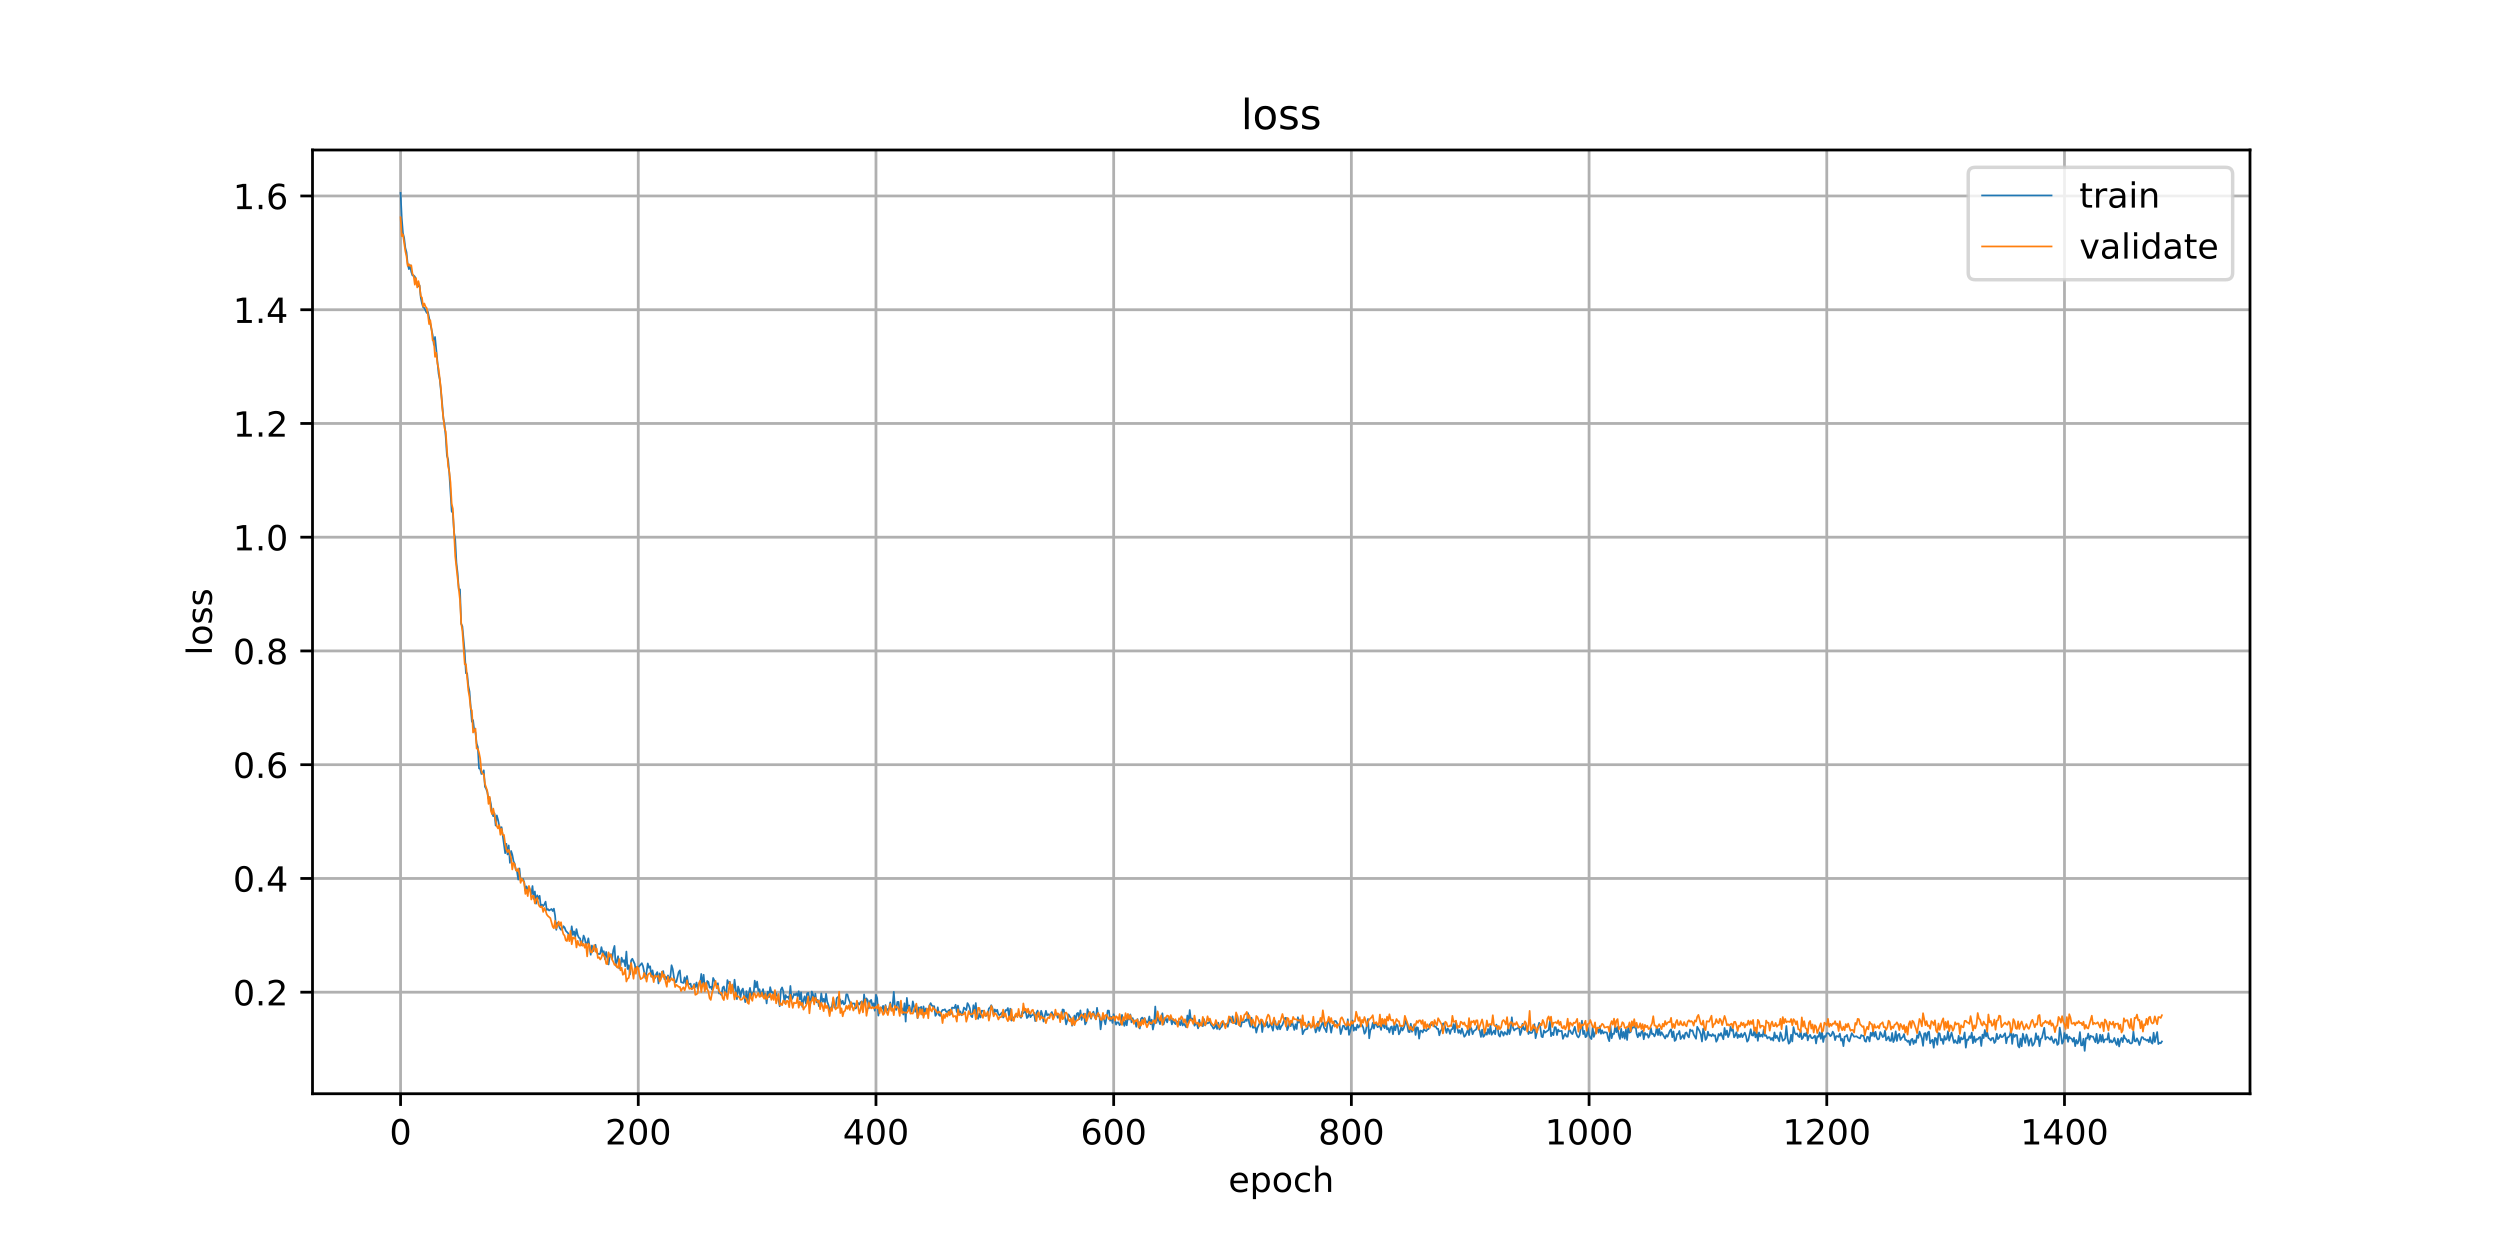 <?xml version="1.0" encoding="utf-8" standalone="no"?>
<!DOCTYPE svg PUBLIC "-//W3C//DTD SVG 1.1//EN"
  "http://www.w3.org/Graphics/SVG/1.1/DTD/svg11.dtd">
<!-- Created with matplotlib (https://matplotlib.org/) -->
<svg height="360pt" version="1.1" viewBox="0 0 720 360" width="720pt" xmlns="http://www.w3.org/2000/svg" xmlns:xlink="http://www.w3.org/1999/xlink">
 <defs>
  <style type="text/css">
*{stroke-linecap:butt;stroke-linejoin:round;}
  </style>
 </defs>
 <g id="figure_1">
  <g id="patch_1">
   <path d="M 0 360 
L 720 360 
L 720 0 
L 0 0 
z
" style="fill:#ffffff;"/>
  </g>
  <g id="axes_1">
   <g id="patch_2">
    <path d="M 90 315 
L 648 315 
L 648 43.2 
L 90 43.2 
z
" style="fill:#ffffff;"/>
   </g>
   <g id="matplotlib.axis_1">
    <g id="xtick_1">
     <g id="line2d_1">
      <path clip-path="url(#p40c51611d9)" d="M 115.364 315 
L 115.364 43.2 
" style="fill:none;stroke:#b0b0b0;stroke-linecap:square;stroke-width:0.8;"/>
     </g>
     <g id="line2d_2">
      <defs>
       <path d="M 0 0 
L 0 3.5 
" id="m59324ffe43" style="stroke:#000000;stroke-width:0.8;"/>
      </defs>
      <g>
       <use style="stroke:#000000;stroke-width:0.8;" x="115.364" xlink:href="#m59324ffe43" y="315"/>
      </g>
     </g>
     <g id="text_1">
      <!-- 0 -->
      <defs>
       <path d="M 31.781 66.406 
Q 24.172 66.406 20.328 58.906 
Q 16.5 51.422 16.5 36.375 
Q 16.5 21.391 20.328 13.891 
Q 24.172 6.391 31.781 6.391 
Q 39.453 6.391 43.281 13.891 
Q 47.125 21.391 47.125 36.375 
Q 47.125 51.422 43.281 58.906 
Q 39.453 66.406 31.781 66.406 
z
M 31.781 74.219 
Q 44.047 74.219 50.516 64.516 
Q 56.984 54.828 56.984 36.375 
Q 56.984 17.969 50.516 8.266 
Q 44.047 -1.422 31.781 -1.422 
Q 19.531 -1.422 13.062 8.266 
Q 6.594 17.969 6.594 36.375 
Q 6.594 54.828 13.062 64.516 
Q 19.531 74.219 31.781 74.219 
z
" id="DejaVuSans-48"/>
      </defs>
      <g transform="translate(112.182 329.598)scale(0.1 -0.1)">
       <use xlink:href="#DejaVuSans-48"/>
      </g>
     </g>
    </g>
    <g id="xtick_2">
     <g id="line2d_3">
      <path clip-path="url(#p40c51611d9)" d="M 183.821 315 
L 183.821 43.2 
" style="fill:none;stroke:#b0b0b0;stroke-linecap:square;stroke-width:0.8;"/>
     </g>
     <g id="line2d_4">
      <g>
       <use style="stroke:#000000;stroke-width:0.8;" x="183.821" xlink:href="#m59324ffe43" y="315"/>
      </g>
     </g>
     <g id="text_2">
      <!-- 200 -->
      <defs>
       <path d="M 19.188 8.297 
L 53.609 8.297 
L 53.609 0 
L 7.328 0 
L 7.328 8.297 
Q 12.938 14.109 22.625 23.891 
Q 32.328 33.688 34.812 36.531 
Q 39.547 41.844 41.422 45.531 
Q 43.312 49.219 43.312 52.781 
Q 43.312 58.594 39.234 62.25 
Q 35.156 65.922 28.609 65.922 
Q 23.969 65.922 18.812 64.312 
Q 13.672 62.703 7.812 59.422 
L 7.812 69.391 
Q 13.766 71.781 18.938 73 
Q 24.125 74.219 28.422 74.219 
Q 39.75 74.219 46.484 68.547 
Q 53.219 62.891 53.219 53.422 
Q 53.219 48.922 51.531 44.891 
Q 49.859 40.875 45.406 35.406 
Q 44.188 33.984 37.641 27.219 
Q 31.109 20.453 19.188 8.297 
z
" id="DejaVuSans-50"/>
      </defs>
      <g transform="translate(174.278 329.598)scale(0.1 -0.1)">
       <use xlink:href="#DejaVuSans-50"/>
       <use x="63.623" xlink:href="#DejaVuSans-48"/>
       <use x="127.246" xlink:href="#DejaVuSans-48"/>
      </g>
     </g>
    </g>
    <g id="xtick_3">
     <g id="line2d_5">
      <path clip-path="url(#p40c51611d9)" d="M 252.279 315 
L 252.279 43.2 
" style="fill:none;stroke:#b0b0b0;stroke-linecap:square;stroke-width:0.8;"/>
     </g>
     <g id="line2d_6">
      <g>
       <use style="stroke:#000000;stroke-width:0.8;" x="252.279" xlink:href="#m59324ffe43" y="315"/>
      </g>
     </g>
     <g id="text_3">
      <!-- 400 -->
      <defs>
       <path d="M 37.797 64.312 
L 12.891 25.391 
L 37.797 25.391 
z
M 35.203 72.906 
L 47.609 72.906 
L 47.609 25.391 
L 58.016 25.391 
L 58.016 17.188 
L 47.609 17.188 
L 47.609 0 
L 37.797 0 
L 37.797 17.188 
L 4.891 17.188 
L 4.891 26.703 
z
" id="DejaVuSans-52"/>
      </defs>
      <g transform="translate(242.736 329.598)scale(0.1 -0.1)">
       <use xlink:href="#DejaVuSans-52"/>
       <use x="63.623" xlink:href="#DejaVuSans-48"/>
       <use x="127.246" xlink:href="#DejaVuSans-48"/>
      </g>
     </g>
    </g>
    <g id="xtick_4">
     <g id="line2d_7">
      <path clip-path="url(#p40c51611d9)" d="M 320.737 315 
L 320.737 43.2 
" style="fill:none;stroke:#b0b0b0;stroke-linecap:square;stroke-width:0.8;"/>
     </g>
     <g id="line2d_8">
      <g>
       <use style="stroke:#000000;stroke-width:0.8;" x="320.737" xlink:href="#m59324ffe43" y="315"/>
      </g>
     </g>
     <g id="text_4">
      <!-- 600 -->
      <defs>
       <path d="M 33.016 40.375 
Q 26.375 40.375 22.484 35.828 
Q 18.609 31.297 18.609 23.391 
Q 18.609 15.531 22.484 10.953 
Q 26.375 6.391 33.016 6.391 
Q 39.656 6.391 43.531 10.953 
Q 47.406 15.531 47.406 23.391 
Q 47.406 31.297 43.531 35.828 
Q 39.656 40.375 33.016 40.375 
z
M 52.594 71.297 
L 52.594 62.312 
Q 48.875 64.062 45.094 64.984 
Q 41.312 65.922 37.594 65.922 
Q 27.828 65.922 22.672 59.328 
Q 17.531 52.734 16.797 39.406 
Q 19.672 43.656 24.016 45.922 
Q 28.375 48.188 33.594 48.188 
Q 44.578 48.188 50.953 41.516 
Q 57.328 34.859 57.328 23.391 
Q 57.328 12.156 50.688 5.359 
Q 44.047 -1.422 33.016 -1.422 
Q 20.359 -1.422 13.672 8.266 
Q 6.984 17.969 6.984 36.375 
Q 6.984 53.656 15.188 63.938 
Q 23.391 74.219 37.203 74.219 
Q 40.922 74.219 44.703 73.484 
Q 48.484 72.75 52.594 71.297 
z
" id="DejaVuSans-54"/>
      </defs>
      <g transform="translate(311.193 329.598)scale(0.1 -0.1)">
       <use xlink:href="#DejaVuSans-54"/>
       <use x="63.623" xlink:href="#DejaVuSans-48"/>
       <use x="127.246" xlink:href="#DejaVuSans-48"/>
      </g>
     </g>
    </g>
    <g id="xtick_5">
     <g id="line2d_9">
      <path clip-path="url(#p40c51611d9)" d="M 389.195 315 
L 389.195 43.2 
" style="fill:none;stroke:#b0b0b0;stroke-linecap:square;stroke-width:0.8;"/>
     </g>
     <g id="line2d_10">
      <g>
       <use style="stroke:#000000;stroke-width:0.8;" x="389.195" xlink:href="#m59324ffe43" y="315"/>
      </g>
     </g>
     <g id="text_5">
      <!-- 800 -->
      <defs>
       <path d="M 31.781 34.625 
Q 24.75 34.625 20.719 30.859 
Q 16.703 27.094 16.703 20.516 
Q 16.703 13.922 20.719 10.156 
Q 24.75 6.391 31.781 6.391 
Q 38.812 6.391 42.859 10.172 
Q 46.922 13.969 46.922 20.516 
Q 46.922 27.094 42.891 30.859 
Q 38.875 34.625 31.781 34.625 
z
M 21.922 38.812 
Q 15.578 40.375 12.031 44.719 
Q 8.5 49.078 8.5 55.328 
Q 8.5 64.062 14.719 69.141 
Q 20.953 74.219 31.781 74.219 
Q 42.672 74.219 48.875 69.141 
Q 55.078 64.062 55.078 55.328 
Q 55.078 49.078 51.531 44.719 
Q 48 40.375 41.703 38.812 
Q 48.828 37.156 52.797 32.312 
Q 56.781 27.484 56.781 20.516 
Q 56.781 9.906 50.312 4.234 
Q 43.844 -1.422 31.781 -1.422 
Q 19.734 -1.422 13.25 4.234 
Q 6.781 9.906 6.781 20.516 
Q 6.781 27.484 10.781 32.312 
Q 14.797 37.156 21.922 38.812 
z
M 18.312 54.391 
Q 18.312 48.734 21.844 45.562 
Q 25.391 42.391 31.781 42.391 
Q 38.141 42.391 41.719 45.562 
Q 45.312 48.734 45.312 54.391 
Q 45.312 60.062 41.719 63.234 
Q 38.141 66.406 31.781 66.406 
Q 25.391 66.406 21.844 63.234 
Q 18.312 60.062 18.312 54.391 
z
" id="DejaVuSans-56"/>
      </defs>
      <g transform="translate(379.651 329.598)scale(0.1 -0.1)">
       <use xlink:href="#DejaVuSans-56"/>
       <use x="63.623" xlink:href="#DejaVuSans-48"/>
       <use x="127.246" xlink:href="#DejaVuSans-48"/>
      </g>
     </g>
    </g>
    <g id="xtick_6">
     <g id="line2d_11">
      <path clip-path="url(#p40c51611d9)" d="M 457.653 315 
L 457.653 43.2 
" style="fill:none;stroke:#b0b0b0;stroke-linecap:square;stroke-width:0.8;"/>
     </g>
     <g id="line2d_12">
      <g>
       <use style="stroke:#000000;stroke-width:0.8;" x="457.653" xlink:href="#m59324ffe43" y="315"/>
      </g>
     </g>
     <g id="text_6">
      <!-- 1000 -->
      <defs>
       <path d="M 12.406 8.297 
L 28.516 8.297 
L 28.516 63.922 
L 10.984 60.406 
L 10.984 69.391 
L 28.422 72.906 
L 38.281 72.906 
L 38.281 8.297 
L 54.391 8.297 
L 54.391 0 
L 12.406 0 
z
" id="DejaVuSans-49"/>
      </defs>
      <g transform="translate(444.928 329.598)scale(0.1 -0.1)">
       <use xlink:href="#DejaVuSans-49"/>
       <use x="63.623" xlink:href="#DejaVuSans-48"/>
       <use x="127.246" xlink:href="#DejaVuSans-48"/>
       <use x="190.869" xlink:href="#DejaVuSans-48"/>
      </g>
     </g>
    </g>
    <g id="xtick_7">
     <g id="line2d_13">
      <path clip-path="url(#p40c51611d9)" d="M 526.111 315 
L 526.111 43.2 
" style="fill:none;stroke:#b0b0b0;stroke-linecap:square;stroke-width:0.8;"/>
     </g>
     <g id="line2d_14">
      <g>
       <use style="stroke:#000000;stroke-width:0.8;" x="526.111" xlink:href="#m59324ffe43" y="315"/>
      </g>
     </g>
     <g id="text_7">
      <!-- 1200 -->
      <g transform="translate(513.386 329.598)scale(0.1 -0.1)">
       <use xlink:href="#DejaVuSans-49"/>
       <use x="63.623" xlink:href="#DejaVuSans-50"/>
       <use x="127.246" xlink:href="#DejaVuSans-48"/>
       <use x="190.869" xlink:href="#DejaVuSans-48"/>
      </g>
     </g>
    </g>
    <g id="xtick_8">
     <g id="line2d_15">
      <path clip-path="url(#p40c51611d9)" d="M 594.569 315 
L 594.569 43.2 
" style="fill:none;stroke:#b0b0b0;stroke-linecap:square;stroke-width:0.8;"/>
     </g>
     <g id="line2d_16">
      <g>
       <use style="stroke:#000000;stroke-width:0.8;" x="594.569" xlink:href="#m59324ffe43" y="315"/>
      </g>
     </g>
     <g id="text_8">
      <!-- 1400 -->
      <g transform="translate(581.844 329.598)scale(0.1 -0.1)">
       <use xlink:href="#DejaVuSans-49"/>
       <use x="63.623" xlink:href="#DejaVuSans-52"/>
       <use x="127.246" xlink:href="#DejaVuSans-48"/>
       <use x="190.869" xlink:href="#DejaVuSans-48"/>
      </g>
     </g>
    </g>
    <g id="text_9">
     <!-- epoch -->
     <defs>
      <path d="M 56.203 29.594 
L 56.203 25.203 
L 14.891 25.203 
Q 15.484 15.922 20.484 11.062 
Q 25.484 6.203 34.422 6.203 
Q 39.594 6.203 44.453 7.469 
Q 49.312 8.734 54.109 11.281 
L 54.109 2.781 
Q 49.266 0.734 44.188 -0.344 
Q 39.109 -1.422 33.891 -1.422 
Q 20.797 -1.422 13.156 6.188 
Q 5.516 13.812 5.516 26.812 
Q 5.516 40.234 12.766 48.109 
Q 20.016 56 32.328 56 
Q 43.359 56 49.781 48.891 
Q 56.203 41.797 56.203 29.594 
z
M 47.219 32.234 
Q 47.125 39.594 43.094 43.984 
Q 39.062 48.391 32.422 48.391 
Q 24.906 48.391 20.391 44.141 
Q 15.875 39.891 15.188 32.172 
z
" id="DejaVuSans-101"/>
      <path d="M 18.109 8.203 
L 18.109 -20.797 
L 9.078 -20.797 
L 9.078 54.688 
L 18.109 54.688 
L 18.109 46.391 
Q 20.953 51.266 25.266 53.625 
Q 29.594 56 35.594 56 
Q 45.562 56 51.781 48.094 
Q 58.016 40.188 58.016 27.297 
Q 58.016 14.406 51.781 6.484 
Q 45.562 -1.422 35.594 -1.422 
Q 29.594 -1.422 25.266 0.953 
Q 20.953 3.328 18.109 8.203 
z
M 48.688 27.297 
Q 48.688 37.203 44.609 42.844 
Q 40.531 48.484 33.406 48.484 
Q 26.266 48.484 22.188 42.844 
Q 18.109 37.203 18.109 27.297 
Q 18.109 17.391 22.188 11.75 
Q 26.266 6.109 33.406 6.109 
Q 40.531 6.109 44.609 11.75 
Q 48.688 17.391 48.688 27.297 
z
" id="DejaVuSans-112"/>
      <path d="M 30.609 48.391 
Q 23.391 48.391 19.188 42.75 
Q 14.984 37.109 14.984 27.297 
Q 14.984 17.484 19.156 11.844 
Q 23.344 6.203 30.609 6.203 
Q 37.797 6.203 41.984 11.859 
Q 46.188 17.531 46.188 27.297 
Q 46.188 37.016 41.984 42.703 
Q 37.797 48.391 30.609 48.391 
z
M 30.609 56 
Q 42.328 56 49.016 48.375 
Q 55.719 40.766 55.719 27.297 
Q 55.719 13.875 49.016 6.219 
Q 42.328 -1.422 30.609 -1.422 
Q 18.844 -1.422 12.172 6.219 
Q 5.516 13.875 5.516 27.297 
Q 5.516 40.766 12.172 48.375 
Q 18.844 56 30.609 56 
z
" id="DejaVuSans-111"/>
      <path d="M 48.781 52.594 
L 48.781 44.188 
Q 44.969 46.297 41.141 47.344 
Q 37.312 48.391 33.406 48.391 
Q 24.656 48.391 19.812 42.844 
Q 14.984 37.312 14.984 27.297 
Q 14.984 17.281 19.812 11.734 
Q 24.656 6.203 33.406 6.203 
Q 37.312 6.203 41.141 7.25 
Q 44.969 8.297 48.781 10.406 
L 48.781 2.094 
Q 45.016 0.344 40.984 -0.531 
Q 36.969 -1.422 32.422 -1.422 
Q 20.062 -1.422 12.781 6.344 
Q 5.516 14.109 5.516 27.297 
Q 5.516 40.672 12.859 48.328 
Q 20.219 56 33.016 56 
Q 37.156 56 41.109 55.141 
Q 45.062 54.297 48.781 52.594 
z
" id="DejaVuSans-99"/>
      <path d="M 54.891 33.016 
L 54.891 0 
L 45.906 0 
L 45.906 32.719 
Q 45.906 40.484 42.875 44.328 
Q 39.844 48.188 33.797 48.188 
Q 26.516 48.188 22.312 43.547 
Q 18.109 38.922 18.109 30.906 
L 18.109 0 
L 9.078 0 
L 9.078 75.984 
L 18.109 75.984 
L 18.109 46.188 
Q 21.344 51.125 25.703 53.562 
Q 30.078 56 35.797 56 
Q 45.219 56 50.047 50.172 
Q 54.891 44.344 54.891 33.016 
z
" id="DejaVuSans-104"/>
     </defs>
     <g transform="translate(353.772 343.277)scale(0.1 -0.1)">
      <use xlink:href="#DejaVuSans-101"/>
      <use x="61.523" xlink:href="#DejaVuSans-112"/>
      <use x="125" xlink:href="#DejaVuSans-111"/>
      <use x="186.182" xlink:href="#DejaVuSans-99"/>
      <use x="241.162" xlink:href="#DejaVuSans-104"/>
     </g>
    </g>
   </g>
   <g id="matplotlib.axis_2">
    <g id="ytick_1">
     <g id="line2d_17">
      <path clip-path="url(#p40c51611d9)" d="M 90 285.751 
L 648 285.751 
" style="fill:none;stroke:#b0b0b0;stroke-linecap:square;stroke-width:0.8;"/>
     </g>
     <g id="line2d_18">
      <defs>
       <path d="M 0 0 
L -3.5 0 
" id="m328f80c33b" style="stroke:#000000;stroke-width:0.8;"/>
      </defs>
      <g>
       <use style="stroke:#000000;stroke-width:0.8;" x="90" xlink:href="#m328f80c33b" y="285.751"/>
      </g>
     </g>
     <g id="text_10">
      <!-- 0.2 -->
      <defs>
       <path d="M 10.688 12.406 
L 21 12.406 
L 21 0 
L 10.688 0 
z
" id="DejaVuSans-46"/>
      </defs>
      <g transform="translate(67.097 289.55)scale(0.1 -0.1)">
       <use xlink:href="#DejaVuSans-48"/>
       <use x="63.623" xlink:href="#DejaVuSans-46"/>
       <use x="95.41" xlink:href="#DejaVuSans-50"/>
      </g>
     </g>
    </g>
    <g id="ytick_2">
     <g id="line2d_19">
      <path clip-path="url(#p40c51611d9)" d="M 90 252.992 
L 648 252.992 
" style="fill:none;stroke:#b0b0b0;stroke-linecap:square;stroke-width:0.8;"/>
     </g>
     <g id="line2d_20">
      <g>
       <use style="stroke:#000000;stroke-width:0.8;" x="90" xlink:href="#m328f80c33b" y="252.992"/>
      </g>
     </g>
     <g id="text_11">
      <!-- 0.4 -->
      <g transform="translate(67.097 256.792)scale(0.1 -0.1)">
       <use xlink:href="#DejaVuSans-48"/>
       <use x="63.623" xlink:href="#DejaVuSans-46"/>
       <use x="95.41" xlink:href="#DejaVuSans-52"/>
      </g>
     </g>
    </g>
    <g id="ytick_3">
     <g id="line2d_21">
      <path clip-path="url(#p40c51611d9)" d="M 90 220.234 
L 648 220.234 
" style="fill:none;stroke:#b0b0b0;stroke-linecap:square;stroke-width:0.8;"/>
     </g>
     <g id="line2d_22">
      <g>
       <use style="stroke:#000000;stroke-width:0.8;" x="90" xlink:href="#m328f80c33b" y="220.234"/>
      </g>
     </g>
     <g id="text_12">
      <!-- 0.6 -->
      <g transform="translate(67.097 224.033)scale(0.1 -0.1)">
       <use xlink:href="#DejaVuSans-48"/>
       <use x="63.623" xlink:href="#DejaVuSans-46"/>
       <use x="95.41" xlink:href="#DejaVuSans-54"/>
      </g>
     </g>
    </g>
    <g id="ytick_4">
     <g id="line2d_23">
      <path clip-path="url(#p40c51611d9)" d="M 90 187.475 
L 648 187.475 
" style="fill:none;stroke:#b0b0b0;stroke-linecap:square;stroke-width:0.8;"/>
     </g>
     <g id="line2d_24">
      <g>
       <use style="stroke:#000000;stroke-width:0.8;" x="90" xlink:href="#m328f80c33b" y="187.475"/>
      </g>
     </g>
     <g id="text_13">
      <!-- 0.8 -->
      <g transform="translate(67.097 191.274)scale(0.1 -0.1)">
       <use xlink:href="#DejaVuSans-48"/>
       <use x="63.623" xlink:href="#DejaVuSans-46"/>
       <use x="95.41" xlink:href="#DejaVuSans-56"/>
      </g>
     </g>
    </g>
    <g id="ytick_5">
     <g id="line2d_25">
      <path clip-path="url(#p40c51611d9)" d="M 90 154.716 
L 648 154.716 
" style="fill:none;stroke:#b0b0b0;stroke-linecap:square;stroke-width:0.8;"/>
     </g>
     <g id="line2d_26">
      <g>
       <use style="stroke:#000000;stroke-width:0.8;" x="90" xlink:href="#m328f80c33b" y="154.716"/>
      </g>
     </g>
     <g id="text_14">
      <!-- 1.0 -->
      <g transform="translate(67.097 158.515)scale(0.1 -0.1)">
       <use xlink:href="#DejaVuSans-49"/>
       <use x="63.623" xlink:href="#DejaVuSans-46"/>
       <use x="95.41" xlink:href="#DejaVuSans-48"/>
      </g>
     </g>
    </g>
    <g id="ytick_6">
     <g id="line2d_27">
      <path clip-path="url(#p40c51611d9)" d="M 90 121.957 
L 648 121.957 
" style="fill:none;stroke:#b0b0b0;stroke-linecap:square;stroke-width:0.8;"/>
     </g>
     <g id="line2d_28">
      <g>
       <use style="stroke:#000000;stroke-width:0.8;" x="90" xlink:href="#m328f80c33b" y="121.957"/>
      </g>
     </g>
     <g id="text_15">
      <!-- 1.2 -->
      <g transform="translate(67.097 125.757)scale(0.1 -0.1)">
       <use xlink:href="#DejaVuSans-49"/>
       <use x="63.623" xlink:href="#DejaVuSans-46"/>
       <use x="95.41" xlink:href="#DejaVuSans-50"/>
      </g>
     </g>
    </g>
    <g id="ytick_7">
     <g id="line2d_29">
      <path clip-path="url(#p40c51611d9)" d="M 90 89.199 
L 648 89.199 
" style="fill:none;stroke:#b0b0b0;stroke-linecap:square;stroke-width:0.8;"/>
     </g>
     <g id="line2d_30">
      <g>
       <use style="stroke:#000000;stroke-width:0.8;" x="90" xlink:href="#m328f80c33b" y="89.199"/>
      </g>
     </g>
     <g id="text_16">
      <!-- 1.4 -->
      <g transform="translate(67.097 92.998)scale(0.1 -0.1)">
       <use xlink:href="#DejaVuSans-49"/>
       <use x="63.623" xlink:href="#DejaVuSans-46"/>
       <use x="95.41" xlink:href="#DejaVuSans-52"/>
      </g>
     </g>
    </g>
    <g id="ytick_8">
     <g id="line2d_31">
      <path clip-path="url(#p40c51611d9)" d="M 90 56.44 
L 648 56.44 
" style="fill:none;stroke:#b0b0b0;stroke-linecap:square;stroke-width:0.8;"/>
     </g>
     <g id="line2d_32">
      <g>
       <use style="stroke:#000000;stroke-width:0.8;" x="90" xlink:href="#m328f80c33b" y="56.44"/>
      </g>
     </g>
     <g id="text_17">
      <!-- 1.6 -->
      <g transform="translate(67.097 60.239)scale(0.1 -0.1)">
       <use xlink:href="#DejaVuSans-49"/>
       <use x="63.623" xlink:href="#DejaVuSans-46"/>
       <use x="95.41" xlink:href="#DejaVuSans-54"/>
      </g>
     </g>
    </g>
    <g id="text_18">
     <!-- loss -->
     <defs>
      <path d="M 9.422 75.984 
L 18.406 75.984 
L 18.406 0 
L 9.422 0 
z
" id="DejaVuSans-108"/>
      <path d="M 44.281 53.078 
L 44.281 44.578 
Q 40.484 46.531 36.375 47.5 
Q 32.281 48.484 27.875 48.484 
Q 21.188 48.484 17.844 46.438 
Q 14.5 44.391 14.5 40.281 
Q 14.5 37.156 16.891 35.375 
Q 19.281 33.594 26.516 31.984 
L 29.594 31.297 
Q 39.156 29.25 43.188 25.516 
Q 47.219 21.781 47.219 15.094 
Q 47.219 7.469 41.188 3.016 
Q 35.156 -1.422 24.609 -1.422 
Q 20.219 -1.422 15.453 -0.562 
Q 10.688 0.297 5.422 2 
L 5.422 11.281 
Q 10.406 8.688 15.234 7.391 
Q 20.062 6.109 24.812 6.109 
Q 31.156 6.109 34.562 8.281 
Q 37.984 10.453 37.984 14.406 
Q 37.984 18.062 35.516 20.016 
Q 33.062 21.969 24.703 23.781 
L 21.578 24.516 
Q 13.234 26.266 9.516 29.906 
Q 5.812 33.547 5.812 39.891 
Q 5.812 47.609 11.281 51.797 
Q 16.75 56 26.812 56 
Q 31.781 56 36.172 55.266 
Q 40.578 54.547 44.281 53.078 
z
" id="DejaVuSans-115"/>
     </defs>
     <g transform="translate(61.017 188.758)rotate(-90)scale(0.1 -0.1)">
      <use xlink:href="#DejaVuSans-108"/>
      <use x="27.783" xlink:href="#DejaVuSans-111"/>
      <use x="88.965" xlink:href="#DejaVuSans-115"/>
      <use x="141.064" xlink:href="#DejaVuSans-115"/>
     </g>
    </g>
   </g>
   <g id="line2d_33">
    <path clip-path="url(#p40c51611d9)" d="M 115.364 55.555 
L 115.706 62.798 
L 116.048 67.113 
L 116.391 68.502 
L 116.733 71.373 
L 117.075 72.646 
L 117.417 76.113 
L 117.76 77.507 
L 118.102 76.385 
L 118.444 78.291 
L 118.787 79.328 
L 119.129 79.327 
L 119.471 79.659 
L 120.156 82.033 
L 120.498 82.452 
L 120.84 82.227 
L 121.183 85.717 
L 121.525 87.376 
L 121.867 88.484 
L 122.209 88.704 
L 122.894 90.116 
L 123.236 89.818 
L 124.605 96.465 
L 124.948 99.29 
L 125.29 97.053 
L 126.317 107.644 
L 126.659 109.35 
L 127.344 116.212 
L 127.686 120.498 
L 128.028 122.328 
L 128.371 125.836 
L 128.713 131.25 
L 129.055 132.322 
L 129.397 136.252 
L 130.082 147.263 
L 130.424 147.732 
L 130.767 153.319 
L 131.109 155.437 
L 131.451 162.052 
L 131.794 165.065 
L 132.136 169.845 
L 132.478 169.744 
L 132.82 179.675 
L 133.163 180.394 
L 133.847 187.92 
L 134.19 193.887 
L 134.532 193.9 
L 134.874 197.45 
L 135.216 199.143 
L 135.901 207.853 
L 136.243 207.396 
L 136.586 210.363 
L 136.928 210.912 
L 137.27 214.136 
L 137.612 215.15 
L 137.955 221.295 
L 138.297 221.414 
L 138.639 222.905 
L 138.982 222.574 
L 139.324 221.858 
L 139.666 226.582 
L 140.008 227.157 
L 140.351 228.185 
L 140.693 229.998 
L 141.035 229.841 
L 141.378 231.564 
L 141.72 234.106 
L 142.062 235.071 
L 142.404 234.232 
L 142.747 237.746 
L 143.089 234.84 
L 143.431 236.103 
L 143.774 237.86 
L 144.116 238.595 
L 144.458 238.232 
L 145.485 245.716 
L 145.827 243.019 
L 146.17 246.079 
L 146.512 243.494 
L 146.854 248.488 
L 147.197 245.082 
L 147.539 246.146 
L 147.881 248.01 
L 148.223 248.744 
L 148.566 250.444 
L 148.908 251.042 
L 149.25 253.313 
L 149.593 250.126 
L 149.935 253.504 
L 150.277 253.183 
L 150.619 253.101 
L 150.962 254.081 
L 151.304 256.495 
L 151.646 255.28 
L 151.989 256.235 
L 152.331 255.724 
L 152.673 256.422 
L 153.015 257.498 
L 153.358 255.188 
L 153.7 258.878 
L 154.042 256.748 
L 154.385 260.245 
L 154.727 257.855 
L 155.069 258.828 
L 155.411 257.998 
L 155.754 261.171 
L 156.096 260.545 
L 156.438 260.943 
L 156.781 260.467 
L 157.123 259.68 
L 157.465 262.066 
L 157.808 261.82 
L 158.15 262.225 
L 158.834 261.793 
L 159.177 262.368 
L 159.519 261.697 
L 159.861 263.688 
L 160.204 267.786 
L 160.546 265.78 
L 160.888 266.335 
L 161.23 267.31 
L 161.573 267.778 
L 161.915 267.654 
L 162.257 266.739 
L 162.6 267.114 
L 162.942 268.05 
L 163.626 268.785 
L 163.969 269.603 
L 164.311 270.049 
L 164.653 266.78 
L 164.996 269.263 
L 165.338 268.252 
L 165.68 269.727 
L 166.022 267.588 
L 166.365 269.243 
L 166.707 270.058 
L 167.049 270.238 
L 167.392 272.224 
L 167.734 271.338 
L 168.076 269.445 
L 168.418 270.328 
L 168.761 272.1 
L 169.103 271.641 
L 169.445 270.242 
L 170.13 274.975 
L 170.472 272.305 
L 170.815 273.96 
L 171.499 272.09 
L 171.841 274.172 
L 172.184 274.676 
L 172.526 274.788 
L 172.868 274.673 
L 173.211 272.779 
L 173.553 274.442 
L 173.895 273.95 
L 174.237 276.287 
L 174.58 274.167 
L 175.264 277.759 
L 175.607 275.462 
L 175.949 274.799 
L 176.291 276.135 
L 176.633 273.654 
L 176.976 272.429 
L 177.318 278.117 
L 178.003 275.388 
L 178.345 278.927 
L 178.687 278.128 
L 179.029 275.806 
L 179.372 277.026 
L 179.714 276.534 
L 180.056 278.283 
L 180.399 274.055 
L 180.741 279.059 
L 181.083 278.006 
L 181.425 280.641 
L 181.768 276.587 
L 182.11 276.12 
L 182.795 277.623 
L 183.137 279.765 
L 183.479 278.404 
L 183.821 278.626 
L 184.848 277.396 
L 185.191 278.309 
L 185.875 281.717 
L 186.218 279.921 
L 186.56 277.473 
L 186.902 278.709 
L 187.244 278.301 
L 187.587 281.267 
L 187.929 279.46 
L 188.271 281.257 
L 188.614 281.707 
L 188.956 280.559 
L 189.298 279.969 
L 189.64 283.234 
L 189.983 280.341 
L 190.325 281.634 
L 190.667 279.894 
L 191.01 279.682 
L 191.352 281.982 
L 191.694 281.26 
L 192.036 281.96 
L 192.379 280.916 
L 192.721 282.02 
L 193.063 281.277 
L 193.406 277.99 
L 193.748 279.081 
L 194.09 281.435 
L 194.432 282.957 
L 194.775 282.818 
L 195.459 279.975 
L 195.802 279.475 
L 196.144 282.871 
L 196.828 283.081 
L 197.171 281.482 
L 197.513 283.36 
L 197.855 281.096 
L 198.198 283.23 
L 198.54 283.482 
L 198.882 283.282 
L 199.225 284.885 
L 199.567 284.26 
L 199.909 283.4 
L 200.251 284.287 
L 200.594 282.962 
L 200.936 284.766 
L 201.278 283.276 
L 201.621 283.38 
L 201.963 280.503 
L 202.305 284.075 
L 202.647 280.745 
L 202.99 284.705 
L 203.332 284.789 
L 203.674 282.527 
L 204.017 282.815 
L 204.359 284.427 
L 204.701 284.181 
L 205.043 285.002 
L 205.386 281.656 
L 206.07 283.09 
L 206.413 284.053 
L 206.755 283.179 
L 207.097 286.133 
L 207.439 286.066 
L 207.782 286.611 
L 208.124 284.435 
L 208.466 284.107 
L 208.809 285.778 
L 209.151 286.617 
L 209.493 282.266 
L 209.835 283.242 
L 210.178 282.733 
L 210.52 284.828 
L 210.862 284.65 
L 211.205 285.575 
L 211.547 282.157 
L 212.232 287.753 
L 212.574 284.125 
L 212.916 285.168 
L 213.258 287.289 
L 213.601 285.264 
L 213.943 284.703 
L 214.628 288.611 
L 214.97 285.464 
L 215.312 288.463 
L 215.654 286.101 
L 215.997 284.514 
L 216.339 286.829 
L 216.681 285.954 
L 217.024 286.365 
L 217.366 282.432 
L 217.708 284.357 
L 218.05 282.702 
L 218.393 285.368 
L 218.735 284.901 
L 219.077 286.924 
L 219.762 284.87 
L 220.104 287.183 
L 220.446 286.166 
L 220.789 288.985 
L 221.131 285.612 
L 221.473 287.184 
L 221.816 284.31 
L 222.158 285.751 
L 222.5 285.74 
L 223.185 287.042 
L 223.527 286.05 
L 224.212 287.953 
L 224.554 289.791 
L 224.896 285.02 
L 225.238 284.383 
L 225.581 285.483 
L 225.923 288.817 
L 226.265 286.568 
L 226.608 287.281 
L 226.95 287.036 
L 227.292 287.797 
L 227.635 283.96 
L 227.977 287.846 
L 228.319 287.307 
L 228.661 286.252 
L 229.004 286.608 
L 229.346 286.076 
L 229.688 286.924 
L 230.031 285.484 
L 230.373 287.846 
L 230.715 285.814 
L 231.057 289.976 
L 231.4 288.121 
L 231.742 286.937 
L 232.084 288.968 
L 232.427 286.119 
L 232.769 285.929 
L 233.111 287.695 
L 233.453 288.866 
L 233.796 285.553 
L 234.138 286.397 
L 234.48 288.481 
L 234.823 286.18 
L 235.165 288.682 
L 235.507 287.965 
L 235.849 289.764 
L 236.192 288.954 
L 236.534 286.109 
L 236.876 288.482 
L 237.219 287.663 
L 237.561 288.959 
L 237.903 286.201 
L 238.245 288.521 
L 238.588 289.421 
L 238.93 291.049 
L 239.615 289.658 
L 239.957 287.656 
L 240.299 290.213 
L 240.642 289.974 
L 240.984 287.47 
L 241.326 287.143 
L 242.011 287.965 
L 242.353 289.071 
L 242.695 288.225 
L 243.038 289.271 
L 243.38 288.984 
L 243.722 286.358 
L 244.064 286.391 
L 244.407 287.764 
L 244.749 288.514 
L 245.091 289.963 
L 245.434 288.99 
L 246.118 289.025 
L 246.46 290.439 
L 247.145 288.885 
L 247.487 289.295 
L 247.83 288.606 
L 248.172 288.398 
L 248.514 291.275 
L 248.856 286.394 
L 249.199 288.899 
L 249.541 287.536 
L 249.883 288.068 
L 250.226 290.406 
L 250.568 288.267 
L 250.91 287.98 
L 251.252 289.76 
L 251.595 288.96 
L 251.937 291.07 
L 252.279 286.515 
L 252.622 287.468 
L 252.964 292.484 
L 253.306 290.446 
L 253.649 290.157 
L 253.991 290.546 
L 254.333 289.675 
L 254.675 291.602 
L 255.018 289.463 
L 255.36 291.122 
L 255.702 290.612 
L 256.045 290.402 
L 256.387 288.679 
L 256.729 290.898 
L 257.071 289.534 
L 257.414 285.656 
L 257.756 290.318 
L 258.098 290.864 
L 258.441 288.564 
L 258.783 288.546 
L 259.125 291.469 
L 259.467 290.445 
L 259.81 290.424 
L 260.152 292.177 
L 260.494 288.957 
L 260.837 294.217 
L 261.179 287.395 
L 261.521 290.568 
L 261.863 289.565 
L 262.206 291.109 
L 262.548 291.381 
L 262.89 288.4 
L 263.575 291.394 
L 263.917 289.556 
L 264.259 293.227 
L 264.602 290.133 
L 264.944 290.681 
L 265.286 289.976 
L 265.629 292.227 
L 265.971 289.84 
L 266.313 291.826 
L 266.656 290.414 
L 266.998 291.039 
L 267.34 291.274 
L 267.682 289.62 
L 268.025 288.903 
L 268.367 289.599 
L 268.709 289.803 
L 269.052 289.775 
L 269.394 292.558 
L 269.736 292.067 
L 270.078 290.11 
L 270.421 292.31 
L 270.763 292.583 
L 271.105 291.399 
L 271.448 290.864 
L 271.79 290.888 
L 272.132 290.674 
L 272.474 291.307 
L 272.817 291.514 
L 273.159 291.067 
L 273.501 290.82 
L 273.844 292.068 
L 274.186 290.178 
L 274.87 290.305 
L 275.213 289.369 
L 275.555 291.441 
L 275.897 289.624 
L 276.24 291.671 
L 276.582 291.287 
L 276.924 292.409 
L 277.266 291.792 
L 277.609 290.179 
L 278.293 290.922 
L 278.636 288.893 
L 278.978 289.461 
L 279.32 290.415 
L 279.662 292.586 
L 280.005 292.933 
L 280.347 289.519 
L 280.689 291.578 
L 281.032 288.886 
L 281.374 292.612 
L 281.716 293.418 
L 282.059 291.87 
L 282.401 293.026 
L 282.743 291.083 
L 283.428 291.167 
L 283.77 292.51 
L 284.112 292.537 
L 284.455 291.945 
L 284.797 290.442 
L 285.139 290.195 
L 285.481 289.504 
L 285.824 290.305 
L 286.166 292.264 
L 286.508 290.727 
L 286.851 291.357 
L 287.193 290.809 
L 287.535 292.194 
L 287.877 292.355 
L 288.562 291.6 
L 288.904 293.044 
L 289.247 292.175 
L 289.589 290.91 
L 289.931 290.994 
L 290.273 290.315 
L 290.616 292.947 
L 290.958 290.504 
L 291.3 293.933 
L 291.643 292.953 
L 291.985 293.132 
L 293.012 292.255 
L 293.354 292.233 
L 293.696 292.529 
L 294.039 293.127 
L 294.381 291.382 
L 294.723 291.823 
L 295.066 291.37 
L 295.408 291.326 
L 295.75 293.2 
L 296.092 292.815 
L 296.435 291.387 
L 296.777 292.946 
L 297.119 292.41 
L 297.462 292.298 
L 297.804 291.669 
L 298.146 294.068 
L 298.488 291.711 
L 298.831 291.055 
L 299.173 292.777 
L 299.515 293.103 
L 299.858 291.114 
L 300.2 292.232 
L 300.542 294.205 
L 301.227 291.108 
L 301.569 292.412 
L 301.911 292.109 
L 302.254 292.412 
L 302.938 291.473 
L 303.28 292.653 
L 303.623 292.159 
L 303.965 292.223 
L 304.307 292.159 
L 304.65 293.14 
L 304.992 292.424 
L 305.334 292.389 
L 305.676 292.971 
L 306.019 290.74 
L 306.361 290.803 
L 307.046 295.027 
L 307.388 293.87 
L 307.73 292.16 
L 308.415 293.284 
L 308.757 295.407 
L 309.099 294.685 
L 309.442 292.481 
L 309.784 293.789 
L 310.126 291.914 
L 310.469 291.722 
L 310.811 293.508 
L 311.153 290.993 
L 311.495 293.738 
L 311.838 292.386 
L 312.18 291.917 
L 312.522 295.039 
L 312.865 294.403 
L 313.207 290.646 
L 313.549 291.838 
L 314.234 293.395 
L 314.576 291.947 
L 314.918 291.364 
L 315.261 292.798 
L 315.603 293.513 
L 315.945 290.251 
L 316.287 292.688 
L 316.63 292.298 
L 316.972 296.445 
L 317.314 293.766 
L 317.657 292.528 
L 318.341 294.993 
L 319.026 291.044 
L 319.368 291.067 
L 319.71 293.975 
L 320.053 292.86 
L 320.395 294.608 
L 320.737 292.108 
L 321.422 295.078 
L 321.764 294.448 
L 322.106 294.437 
L 322.449 295.24 
L 322.791 294.77 
L 323.133 292.292 
L 323.476 294.242 
L 323.818 295.444 
L 324.16 293.923 
L 324.502 295.273 
L 324.845 292.712 
L 325.187 293.632 
L 325.529 292.17 
L 325.872 294.434 
L 326.214 293.226 
L 326.556 294.518 
L 326.898 293.927 
L 327.241 295.712 
L 327.583 293.504 
L 327.925 295.317 
L 328.268 296.213 
L 328.61 293.398 
L 328.952 293.067 
L 329.294 293.589 
L 329.637 293.221 
L 329.979 294.035 
L 330.321 294.518 
L 330.664 294.24 
L 331.006 292.751 
L 331.348 294.991 
L 331.69 293.666 
L 332.033 296.503 
L 332.375 294.861 
L 332.717 289.886 
L 333.06 294.581 
L 333.402 292.929 
L 334.086 294.96 
L 334.429 292.945 
L 334.771 291.835 
L 335.113 295.054 
L 335.456 293.823 
L 335.798 293.379 
L 336.14 294.439 
L 336.483 293.153 
L 337.167 293.473 
L 337.509 295.016 
L 337.852 293.476 
L 338.194 294.507 
L 338.536 294.936 
L 338.879 294.104 
L 339.221 294.439 
L 339.563 294.271 
L 339.905 295.258 
L 340.248 293.797 
L 340.59 295.33 
L 340.932 294.765 
L 341.617 295.838 
L 341.959 292.469 
L 342.301 294.619 
L 342.644 290.899 
L 342.986 293.851 
L 343.328 293.321 
L 343.671 293.702 
L 344.013 295.404 
L 344.355 294.844 
L 344.697 294.758 
L 345.04 296.168 
L 345.382 293.706 
L 345.724 295.217 
L 346.067 294.823 
L 346.409 295.55 
L 346.751 293.504 
L 347.093 295.313 
L 347.436 294.386 
L 347.778 294.735 
L 348.12 294.565 
L 348.463 294.188 
L 348.805 295.205 
L 349.147 295.604 
L 349.49 296.268 
L 349.832 295.923 
L 350.174 294.785 
L 350.516 296.338 
L 350.859 294.55 
L 351.201 296.477 
L 351.543 295.957 
L 351.886 295.64 
L 352.228 294.155 
L 352.57 295.071 
L 352.912 295.013 
L 353.255 294.838 
L 353.597 295.711 
L 354.282 292.919 
L 354.624 294.403 
L 354.966 292.717 
L 355.308 294.614 
L 355.651 294.445 
L 355.993 294.974 
L 356.335 292.6 
L 356.678 294.335 
L 357.02 295.356 
L 357.362 295.669 
L 357.704 294.254 
L 358.047 294.374 
L 358.389 294.346 
L 358.731 293.669 
L 359.074 294.017 
L 359.416 291.78 
L 359.758 294.553 
L 360.1 295.691 
L 360.443 293.12 
L 360.785 295.955 
L 361.127 295.979 
L 361.47 295.277 
L 361.812 297.396 
L 362.154 295.988 
L 363.181 293.791 
L 363.523 297.223 
L 363.866 294.77 
L 364.208 295.61 
L 364.55 295.391 
L 364.893 294.304 
L 365.235 295.916 
L 365.577 295.561 
L 365.919 294.601 
L 366.604 296.836 
L 366.946 294.447 
L 367.289 294.106 
L 367.631 296.015 
L 367.973 296.47 
L 368.315 294.568 
L 368.658 296.448 
L 369 295.595 
L 369.342 295.176 
L 370.027 293.234 
L 370.369 293.121 
L 370.711 296.676 
L 371.054 295.86 
L 371.396 294.26 
L 371.738 295.532 
L 372.081 294.055 
L 372.765 296.616 
L 373.107 294.998 
L 373.45 296.343 
L 373.792 292.963 
L 374.134 294.499 
L 374.477 293.569 
L 374.819 294.027 
L 375.161 297.859 
L 375.503 297.015 
L 375.846 296.525 
L 376.53 296.312 
L 376.873 294.225 
L 377.215 295.309 
L 377.557 295.817 
L 377.9 295.701 
L 378.242 294.527 
L 378.584 295.676 
L 378.926 297.351 
L 379.269 296.395 
L 379.611 294.226 
L 379.953 296.921 
L 380.638 295.009 
L 380.98 294.443 
L 381.322 295.982 
L 381.665 296.424 
L 382.007 297.253 
L 382.349 294.461 
L 382.692 293.972 
L 383.034 295.31 
L 383.376 297.404 
L 383.718 295.481 
L 384.061 295.287 
L 384.403 294.04 
L 384.745 294.083 
L 385.43 295.274 
L 385.772 295.153 
L 386.114 297.813 
L 386.799 295.404 
L 387.141 295.488 
L 387.484 296.44 
L 387.826 296.462 
L 388.168 293.559 
L 388.51 298.036 
L 388.853 297.054 
L 389.537 293.894 
L 389.88 296.834 
L 390.222 295.92 
L 390.564 296.667 
L 390.907 295.102 
L 391.249 295.958 
L 391.933 294.855 
L 392.276 295.219 
L 392.618 296 
L 392.96 297.713 
L 393.303 297.177 
L 393.987 293.462 
L 394.329 299.031 
L 394.672 296.606 
L 395.014 296.218 
L 395.356 294.597 
L 395.699 296.241 
L 396.041 294.72 
L 396.383 294.896 
L 396.725 295.813 
L 397.41 295.435 
L 397.752 296.61 
L 398.095 294.351 
L 398.437 295.498 
L 398.779 296.115 
L 399.121 293.73 
L 399.464 296.444 
L 399.806 296.104 
L 400.148 297.364 
L 400.491 295.865 
L 400.833 295.618 
L 401.175 297.857 
L 401.517 295.373 
L 401.86 296.709 
L 402.202 294.998 
L 402.544 295.462 
L 402.887 297.897 
L 403.229 297.213 
L 403.571 295.741 
L 403.914 296.787 
L 404.256 296.141 
L 404.94 293.899 
L 405.283 295.259 
L 405.625 297.16 
L 405.967 297.264 
L 406.31 294.838 
L 406.652 297.139 
L 406.994 295.747 
L 407.336 295.137 
L 407.679 298.052 
L 408.021 295.853 
L 408.363 295.979 
L 408.706 299.125 
L 409.048 296.801 
L 409.39 296.896 
L 409.732 297.349 
L 410.075 296.343 
L 410.417 296.752 
L 410.759 296.961 
L 411.102 296.447 
L 411.444 296.354 
L 411.786 294.964 
L 412.128 295.294 
L 412.813 294.779 
L 413.155 295.661 
L 413.498 295.648 
L 413.84 296.281 
L 414.182 296.294 
L 414.524 298.17 
L 414.867 296.945 
L 415.209 296.522 
L 415.551 294.836 
L 415.894 294.69 
L 416.578 297.449 
L 416.921 296.203 
L 417.263 296.585 
L 417.605 297.761 
L 417.947 296.529 
L 418.29 296.36 
L 418.632 294.95 
L 418.974 297.283 
L 419.317 294.09 
L 420.001 297.447 
L 420.343 296.726 
L 420.686 297.704 
L 421.028 296.221 
L 421.713 298.588 
L 422.055 298.194 
L 422.739 296.549 
L 423.082 298.109 
L 423.424 295.653 
L 423.766 296.28 
L 424.109 297.852 
L 424.451 296.951 
L 425.135 296.471 
L 425.478 295.33 
L 426.162 296.901 
L 426.505 298.634 
L 426.847 296.538 
L 427.189 298.607 
L 427.531 298.235 
L 427.874 297.369 
L 428.216 297.992 
L 428.558 296.357 
L 428.901 297.76 
L 429.243 295.371 
L 429.585 298.012 
L 430.27 296.836 
L 430.612 297.864 
L 430.954 295.094 
L 431.297 295.865 
L 431.639 298.083 
L 431.981 298.546 
L 432.324 297.024 
L 432.666 297.31 
L 433.008 298.26 
L 433.35 297.232 
L 433.693 297.724 
L 434.035 297.974 
L 434.377 295.659 
L 434.72 297.824 
L 435.062 296.641 
L 435.404 292.986 
L 435.746 295.998 
L 436.089 296.792 
L 436.431 296.398 
L 437.116 296.132 
L 437.458 295.654 
L 437.8 298.088 
L 438.142 297.121 
L 438.485 294.86 
L 438.827 296.351 
L 439.169 296.665 
L 439.512 295.137 
L 439.854 295.824 
L 440.196 297.804 
L 440.538 297.134 
L 440.881 297.534 
L 441.223 297.423 
L 441.565 296.607 
L 441.908 294.959 
L 442.25 298.999 
L 442.934 295.846 
L 443.277 294.562 
L 443.619 295.976 
L 443.961 298.534 
L 444.304 298.708 
L 444.646 296.781 
L 444.988 297.392 
L 446.015 296.622 
L 446.357 294.144 
L 446.7 298.415 
L 447.042 297.439 
L 447.384 298.12 
L 447.727 295.856 
L 448.069 295.863 
L 448.411 298.094 
L 448.753 296.501 
L 449.096 297.018 
L 449.78 296.889 
L 450.123 299.187 
L 450.465 298.282 
L 450.807 297.735 
L 451.149 298.52 
L 451.492 298.562 
L 451.834 296.646 
L 452.176 296.723 
L 452.519 297.513 
L 452.861 297.829 
L 453.545 295.715 
L 453.888 297.433 
L 454.23 298.361 
L 454.572 298.781 
L 454.915 298.202 
L 455.599 293.97 
L 455.941 297.817 
L 456.284 296.91 
L 456.626 298.707 
L 456.968 298.423 
L 457.311 296.037 
L 457.653 298.033 
L 457.995 298.86 
L 458.338 299.246 
L 458.68 295.877 
L 459.022 298.617 
L 459.707 296.557 
L 460.049 296.421 
L 460.391 297.413 
L 460.734 295.554 
L 461.076 297.729 
L 461.418 296.755 
L 461.76 297.632 
L 462.103 297.258 
L 462.787 297.392 
L 463.13 298.943 
L 463.472 299.858 
L 463.814 295.47 
L 464.156 299.004 
L 464.499 297.7 
L 464.841 297.786 
L 465.183 295.457 
L 465.526 297.271 
L 465.868 295.762 
L 466.21 298.063 
L 466.552 299.226 
L 466.895 296.298 
L 467.237 298.812 
L 467.579 297.183 
L 467.922 299.128 
L 468.264 296.505 
L 468.606 299.512 
L 468.948 295.571 
L 469.291 297.41 
L 469.633 297.211 
L 469.975 296.178 
L 470.318 295.759 
L 470.66 295.973 
L 471.002 295.049 
L 471.344 297.731 
L 471.687 298.735 
L 472.029 297.518 
L 472.371 298.341 
L 472.714 297.192 
L 473.056 296.895 
L 473.398 299.305 
L 473.741 297.479 
L 474.083 298.004 
L 474.425 297.806 
L 474.767 298.845 
L 475.11 298.123 
L 475.452 296.074 
L 475.794 297.822 
L 476.137 297.735 
L 476.479 298.49 
L 476.821 297.76 
L 477.163 295.679 
L 477.506 298.094 
L 477.848 296.302 
L 478.19 298.223 
L 478.533 297.287 
L 479.559 299.076 
L 479.902 298.1 
L 480.244 298.563 
L 480.929 296.854 
L 481.271 296.439 
L 481.613 298.714 
L 481.955 297.063 
L 482.298 299.787 
L 482.64 299.467 
L 482.982 297.803 
L 483.325 297.8 
L 483.667 296.921 
L 484.009 299.248 
L 484.694 298.093 
L 485.036 299.16 
L 485.378 297.503 
L 485.721 297.346 
L 486.063 298.301 
L 486.405 298.763 
L 486.748 296.499 
L 487.09 296.91 
L 487.432 296.747 
L 487.774 297.917 
L 488.459 299.168 
L 488.801 295.71 
L 489.486 296.945 
L 489.828 297.899 
L 490.17 299.957 
L 490.513 296.261 
L 490.855 297.451 
L 491.197 299.498 
L 491.54 298.946 
L 491.882 297.125 
L 492.224 298.238 
L 492.566 298.041 
L 492.909 298.456 
L 493.251 297.82 
L 493.593 298.319 
L 493.936 298.168 
L 494.278 300.017 
L 494.62 299.411 
L 494.962 297.805 
L 495.305 298.276 
L 495.647 297.522 
L 496.332 299.311 
L 496.674 296.053 
L 497.016 298.075 
L 497.358 296.796 
L 497.701 298.689 
L 498.043 297.848 
L 498.385 295.74 
L 498.728 296.863 
L 499.07 296.405 
L 499.412 298.76 
L 499.755 298.197 
L 500.097 297.279 
L 500.439 298.952 
L 500.781 298.019 
L 501.124 298.688 
L 501.466 297.655 
L 501.808 298.71 
L 502.493 297.42 
L 502.835 298.358 
L 503.177 300 
L 503.52 299.543 
L 504.204 296.417 
L 504.547 298.152 
L 504.889 298.258 
L 505.231 296.798 
L 505.573 298.755 
L 505.916 297.176 
L 506.258 299.752 
L 506.6 297.363 
L 506.943 298.504 
L 507.285 298.003 
L 507.627 298.595 
L 507.969 296.472 
L 508.312 298.328 
L 508.654 298.172 
L 508.996 299.078 
L 509.339 298.712 
L 509.681 298.73 
L 510.023 299.493 
L 510.365 298.918 
L 510.708 299.691 
L 511.05 297.349 
L 511.392 298.967 
L 511.735 298.265 
L 512.419 299.903 
L 512.762 297.323 
L 513.104 298.337 
L 513.446 299.76 
L 513.788 299.507 
L 514.131 299.023 
L 514.473 295.482 
L 514.815 298.984 
L 515.158 300.585 
L 515.5 300.194 
L 515.842 298.001 
L 516.184 299.935 
L 516.527 295.813 
L 516.869 297.398 
L 517.211 297.907 
L 517.554 297.617 
L 517.896 298.407 
L 518.238 298.684 
L 518.58 296.819 
L 518.923 299.273 
L 519.265 298.847 
L 519.607 297.679 
L 519.95 298.354 
L 520.292 297.352 
L 520.634 299.632 
L 520.976 298.423 
L 521.319 298.046 
L 521.661 298.903 
L 522.003 299.03 
L 522.688 298.263 
L 523.03 300.516 
L 523.372 298.446 
L 523.715 298.595 
L 524.057 297.335 
L 524.399 299.178 
L 524.742 297.079 
L 525.084 300.091 
L 525.426 298.395 
L 525.768 298.615 
L 526.111 297.589 
L 526.453 297.534 
L 526.795 297.787 
L 527.138 298.422 
L 527.48 298.105 
L 527.822 297.116 
L 528.165 297.698 
L 528.507 299.552 
L 528.849 298.402 
L 529.191 298.436 
L 529.534 298.633 
L 529.876 297.686 
L 530.218 299.695 
L 530.561 299.201 
L 530.903 301.286 
L 531.245 298.575 
L 531.587 298.463 
L 531.93 298.055 
L 532.272 299.566 
L 532.614 299.94 
L 533.299 297.571 
L 533.983 298.584 
L 534.668 298.441 
L 535.01 298.742 
L 535.695 299.065 
L 536.037 298.1 
L 536.379 298.322 
L 536.722 298.288 
L 537.064 299.78 
L 537.406 300.021 
L 537.749 298.574 
L 538.091 298.694 
L 538.433 299.931 
L 538.775 297.424 
L 539.118 298.34 
L 539.46 296.916 
L 539.802 298.529 
L 540.145 297.165 
L 540.487 298.802 
L 540.829 299.376 
L 541.172 299.178 
L 541.514 297.247 
L 541.856 297.822 
L 542.198 298.659 
L 542.541 298.502 
L 542.883 296.785 
L 543.225 299.621 
L 543.91 298.541 
L 544.252 299.738 
L 544.594 299.754 
L 544.937 297.488 
L 545.279 300.126 
L 545.621 299.372 
L 545.964 297.024 
L 546.306 299.788 
L 546.648 298.047 
L 546.99 297.732 
L 547.333 299.517 
L 547.675 298.92 
L 548.017 298.65 
L 548.36 297.809 
L 548.702 299.502 
L 549.044 299.53 
L 549.386 300.039 
L 549.729 299.693 
L 550.071 300.991 
L 550.413 299.408 
L 550.756 299.179 
L 551.098 300.671 
L 551.44 299.638 
L 551.782 300.284 
L 552.125 298.16 
L 552.467 298.912 
L 552.809 297.092 
L 553.494 298.977 
L 553.836 301.195 
L 554.179 297.669 
L 554.521 297.533 
L 554.863 299.501 
L 555.205 297.376 
L 555.548 297.1 
L 555.89 300.468 
L 556.232 299.759 
L 556.575 299.433 
L 556.917 301.739 
L 557.259 298.911 
L 557.601 299.08 
L 557.944 300.886 
L 558.286 297.535 
L 558.628 297.666 
L 558.971 299.62 
L 559.313 299.216 
L 559.655 300.651 
L 559.997 298.361 
L 560.34 299.45 
L 560.682 299.226 
L 561.024 296.993 
L 561.367 299.699 
L 562.051 297.379 
L 562.736 300.336 
L 563.078 299.564 
L 563.42 300.266 
L 563.763 300.496 
L 564.105 298.31 
L 564.447 300.316 
L 564.789 298.784 
L 565.132 299.338 
L 565.474 299.112 
L 565.816 297.342 
L 566.159 301.723 
L 566.501 299.382 
L 566.843 299.512 
L 567.185 298.44 
L 567.528 298.942 
L 567.87 297.394 
L 568.212 300.45 
L 568.555 298.49 
L 568.897 300.098 
L 569.239 299.271 
L 569.582 299.369 
L 569.924 298.833 
L 570.266 298.661 
L 570.608 301.232 
L 570.951 297.976 
L 571.293 298.963 
L 571.635 296.636 
L 571.978 298.515 
L 572.32 297.33 
L 572.662 298.958 
L 573.004 299.151 
L 573.347 299.655 
L 573.689 298.972 
L 574.031 298.939 
L 574.374 300.384 
L 574.716 299.958 
L 575.058 297.723 
L 575.4 299.282 
L 575.743 298.931 
L 576.085 297.977 
L 576.427 298.679 
L 576.77 298.629 
L 577.454 297.575 
L 577.796 300.464 
L 578.139 298.796 
L 578.481 298.676 
L 578.823 298.204 
L 579.166 296.523 
L 579.508 300.636 
L 579.85 297.83 
L 580.192 298.621 
L 580.535 298.041 
L 580.877 298.141 
L 581.219 301.192 
L 581.562 301.679 
L 581.904 299.107 
L 582.246 301.304 
L 582.589 297.709 
L 583.273 300.341 
L 583.615 297.95 
L 583.958 298.989 
L 584.3 301.156 
L 584.642 299.587 
L 584.985 299.048 
L 585.327 301.192 
L 585.669 300.803 
L 586.011 300.019 
L 586.354 297.587 
L 586.696 299.35 
L 587.038 298.432 
L 587.381 301.318 
L 587.723 299.195 
L 588.065 298.932 
L 588.75 296.003 
L 589.092 299.369 
L 589.434 298.724 
L 589.777 298.715 
L 590.461 299.438 
L 590.803 298.53 
L 591.146 299.675 
L 591.488 300.384 
L 591.83 299.301 
L 592.173 299.357 
L 592.515 300.935 
L 592.857 300.605 
L 593.199 295.947 
L 593.542 297.86 
L 593.884 300.58 
L 594.226 299.997 
L 594.569 297.51 
L 594.911 299.123 
L 595.253 297.939 
L 595.596 300.038 
L 595.938 298.548 
L 596.28 299.013 
L 596.622 299.116 
L 596.965 299.991 
L 597.307 298.863 
L 597.649 301.283 
L 597.992 299.501 
L 598.334 300.547 
L 598.676 299.802 
L 599.018 297.244 
L 599.361 301.055 
L 599.703 301.042 
L 600.045 299.158 
L 600.388 302.645 
L 600.73 298.989 
L 601.072 299.083 
L 601.414 297.676 
L 601.757 299.418 
L 602.099 298.303 
L 602.441 298.556 
L 602.784 298.541 
L 603.468 300.134 
L 603.81 297.753 
L 604.153 300.487 
L 604.495 299.95 
L 604.837 297.994 
L 605.18 299.969 
L 605.522 298.053 
L 605.864 300.212 
L 606.206 299.389 
L 606.549 299.282 
L 606.891 299.436 
L 607.233 297.562 
L 607.576 300.199 
L 607.918 299.589 
L 608.26 300.198 
L 608.603 299.818 
L 608.945 298.937 
L 609.287 300.243 
L 609.629 300.946 
L 609.972 299.158 
L 610.314 301.384 
L 610.656 299.601 
L 610.999 298.93 
L 611.341 300.127 
L 611.683 298.169 
L 612.025 299.068 
L 612.368 299.291 
L 612.71 300.116 
L 613.052 299.488 
L 613.395 300.394 
L 613.737 300.548 
L 614.079 300.304 
L 614.421 297.064 
L 614.764 299.821 
L 615.106 299.928 
L 615.448 299.045 
L 615.791 299.805 
L 616.133 300.967 
L 616.817 298.692 
L 617.16 298.76 
L 617.502 299.365 
L 617.844 299.286 
L 618.187 299.684 
L 618.529 299.426 
L 618.871 300.139 
L 619.213 298.682 
L 619.556 300.199 
L 619.898 300.558 
L 620.24 297.424 
L 620.583 300.088 
L 621.267 297.229 
L 621.609 300.702 
L 621.952 300.291 
L 622.294 300.457 
L 622.636 299.933 
L 622.636 299.933 
" style="fill:none;stroke:#1f77b4;stroke-linecap:square;stroke-width:0.5;"/>
   </g>
   <g id="line2d_34">
    <path clip-path="url(#p40c51611d9)" d="M 115.364 62.57 
L 115.706 68.018 
L 116.048 67.502 
L 116.733 72.313 
L 117.075 73.869 
L 117.417 76.602 
L 117.76 76.086 
L 118.102 76.628 
L 118.444 76.407 
L 118.787 78.797 
L 119.129 79.447 
L 119.471 81.98 
L 119.813 80.075 
L 120.156 82.781 
L 120.498 80.963 
L 120.84 82.375 
L 121.183 85.29 
L 121.525 85.722 
L 121.867 88.315 
L 122.209 87.416 
L 122.552 88.322 
L 122.894 88.722 
L 123.236 90.564 
L 123.579 93.338 
L 123.921 92.223 
L 124.263 94.627 
L 124.605 98.023 
L 124.948 98.179 
L 125.29 102.766 
L 125.632 101.588 
L 125.975 104.673 
L 126.317 106.23 
L 127.001 112.079 
L 127.344 117.232 
L 128.028 123.275 
L 128.371 124.331 
L 129.055 134.272 
L 129.397 135.848 
L 129.74 138.947 
L 130.082 145.088 
L 130.424 146.548 
L 131.109 160.197 
L 132.478 172.857 
L 132.82 179.387 
L 133.163 181.683 
L 133.847 191.332 
L 134.19 191.293 
L 134.874 198.793 
L 135.216 200.757 
L 135.559 204.101 
L 135.901 204.606 
L 136.243 210.963 
L 136.586 210.538 
L 136.928 209.826 
L 137.27 215.579 
L 137.612 215.62 
L 137.955 216.747 
L 138.297 218.464 
L 138.639 222.129 
L 138.982 222.824 
L 139.324 222.981 
L 139.666 225.791 
L 140.351 227.803 
L 140.693 231.523 
L 141.035 229.484 
L 141.378 233.54 
L 141.72 234.482 
L 142.062 232.881 
L 142.747 236.321 
L 143.089 237.971 
L 143.431 238.582 
L 143.774 237.618 
L 144.116 240.406 
L 144.458 238.701 
L 144.801 240.475 
L 145.143 240.462 
L 145.485 242.997 
L 145.827 244.666 
L 146.17 245.391 
L 146.512 244.767 
L 147.197 247.09 
L 147.539 250.394 
L 147.881 248.49 
L 148.223 248.922 
L 148.566 250.549 
L 148.908 250.866 
L 149.25 250.137 
L 149.593 251.824 
L 149.935 254.254 
L 150.277 253.064 
L 150.962 254.172 
L 151.304 257.443 
L 151.646 256.197 
L 151.989 258.07 
L 152.331 255.15 
L 152.673 256.192 
L 153.015 259.055 
L 153.358 258.047 
L 153.7 258.008 
L 154.042 260.188 
L 154.385 258.985 
L 154.727 258.604 
L 155.069 260.381 
L 155.411 261.099 
L 155.754 261.279 
L 156.096 261.028 
L 156.438 262.632 
L 156.781 261.506 
L 157.123 262.243 
L 157.465 263.378 
L 157.808 263.814 
L 158.492 264.404 
L 159.177 266.891 
L 159.519 267.341 
L 159.861 265.202 
L 160.204 267.368 
L 160.546 266.613 
L 160.888 265.417 
L 161.23 266.595 
L 161.573 265.616 
L 161.915 267.811 
L 162.257 269.058 
L 162.6 269.453 
L 162.942 270.816 
L 163.284 271.019 
L 163.626 269.229 
L 163.969 271.046 
L 164.311 268.124 
L 164.653 271.939 
L 164.996 269.947 
L 165.338 270.293 
L 165.68 269.99 
L 166.022 272.866 
L 166.365 270.963 
L 166.707 272.071 
L 167.049 272.393 
L 167.392 271.092 
L 167.734 272.373 
L 168.076 271.83 
L 168.418 272.957 
L 168.761 271.805 
L 169.103 275.438 
L 169.445 271.776 
L 169.788 272.24 
L 170.13 274.201 
L 170.472 274.325 
L 171.157 272.203 
L 171.499 274.082 
L 171.841 273.194 
L 172.184 275.886 
L 172.526 275.702 
L 172.868 276.341 
L 173.211 275.804 
L 173.553 274.557 
L 173.895 275.252 
L 174.237 275.57 
L 174.58 277.576 
L 174.922 277.674 
L 175.264 274.289 
L 175.607 275.505 
L 175.949 274.875 
L 176.291 276.393 
L 176.633 276.986 
L 176.976 277.885 
L 177.318 277.666 
L 177.66 278.556 
L 178.003 278.725 
L 178.345 276.213 
L 178.687 279.447 
L 179.029 278.695 
L 179.372 280.722 
L 179.714 280.517 
L 180.056 279.087 
L 180.399 282.679 
L 180.741 281.83 
L 181.083 281.647 
L 181.768 277.349 
L 182.452 281.872 
L 182.795 278.784 
L 183.137 280.435 
L 183.479 278.407 
L 183.821 278.77 
L 184.164 280.827 
L 184.506 281.991 
L 185.191 281.555 
L 185.533 280.197 
L 185.875 280.979 
L 186.218 282.711 
L 186.56 280.803 
L 186.902 280.397 
L 187.244 280.232 
L 187.587 281.294 
L 187.929 281.091 
L 188.271 282.846 
L 188.614 280.915 
L 188.956 281.259 
L 189.298 281.294 
L 189.64 280.91 
L 189.983 282.667 
L 190.325 282.027 
L 190.667 279.843 
L 191.01 281.421 
L 191.352 280.74 
L 191.694 282.839 
L 192.036 284.186 
L 192.379 281.239 
L 192.721 282.791 
L 193.063 282.357 
L 193.406 281.69 
L 193.748 282.335 
L 194.09 281.978 
L 194.432 284.253 
L 194.775 283.647 
L 195.117 283.867 
L 195.459 284.232 
L 195.802 284.23 
L 196.144 285.423 
L 196.486 284.755 
L 196.828 284.352 
L 197.171 285.222 
L 197.513 284.14 
L 197.855 282.342 
L 198.198 283.849 
L 198.54 284.778 
L 198.882 284.651 
L 199.225 284.866 
L 199.567 284.493 
L 199.909 283.651 
L 200.251 286.501 
L 200.594 286.35 
L 200.936 286.021 
L 201.278 283.194 
L 201.621 282.478 
L 201.963 285.688 
L 202.305 283.572 
L 202.647 283.1 
L 202.99 285.527 
L 203.332 283.034 
L 203.674 284.832 
L 204.017 285.591 
L 204.359 287.46 
L 204.701 287.979 
L 205.043 286.093 
L 206.07 282.495 
L 206.413 284.635 
L 206.755 283.914 
L 207.097 285.499 
L 207.439 286.019 
L 207.782 285.948 
L 208.124 287.456 
L 208.466 288.016 
L 208.809 285.698 
L 209.151 286.223 
L 209.493 287.719 
L 210.178 282.893 
L 210.52 286.092 
L 210.862 283.539 
L 211.547 287.833 
L 211.889 285.79 
L 212.232 287.034 
L 212.574 286.931 
L 212.916 287.23 
L 213.258 287.931 
L 213.601 287.897 
L 213.943 287.543 
L 214.285 286.833 
L 214.628 287.494 
L 214.97 287.63 
L 215.312 288.815 
L 215.654 289.11 
L 215.997 286.112 
L 216.339 287.5 
L 216.681 288.231 
L 217.024 286.016 
L 217.366 286.188 
L 217.708 287.307 
L 218.393 285.97 
L 218.735 287.089 
L 219.077 286.954 
L 219.42 285.867 
L 219.762 287.102 
L 220.104 287.647 
L 220.446 286.263 
L 220.789 287.734 
L 221.131 287.225 
L 221.473 286.509 
L 221.816 286.17 
L 222.158 287.955 
L 222.5 286.459 
L 222.842 287.982 
L 223.185 285.162 
L 223.527 288.963 
L 224.212 286.275 
L 224.554 289.421 
L 224.896 289.004 
L 225.238 289.493 
L 225.581 288.157 
L 225.923 288.345 
L 226.265 289.216 
L 226.608 288.243 
L 226.95 288.305 
L 227.292 290.072 
L 227.635 286.49 
L 228.319 290.262 
L 228.661 288.755 
L 229.004 288.924 
L 229.346 288.884 
L 229.688 287.264 
L 230.031 290.213 
L 230.373 288.451 
L 230.715 289.496 
L 231.057 288.825 
L 231.4 290.775 
L 231.742 290.131 
L 232.084 289.725 
L 232.427 288.844 
L 232.769 286.981 
L 233.111 291.835 
L 233.453 288.548 
L 233.796 288.226 
L 234.138 287.126 
L 234.48 289.273 
L 234.823 287.32 
L 235.507 288.64 
L 235.849 288.139 
L 236.192 290.637 
L 236.534 288.817 
L 236.876 289.739 
L 237.219 291.204 
L 237.561 288.938 
L 237.903 290.322 
L 238.245 289.654 
L 238.588 290.679 
L 238.93 292.626 
L 239.272 290.353 
L 239.615 291.137 
L 239.957 287.226 
L 240.642 290.723 
L 240.984 290.228 
L 241.326 290.281 
L 241.668 285.605 
L 242.011 291.757 
L 242.353 290.408 
L 242.695 292.696 
L 243.038 291.309 
L 243.38 291.131 
L 243.722 289.696 
L 244.064 290.544 
L 244.407 289.56 
L 244.749 290.842 
L 245.091 288.581 
L 245.776 291.038 
L 246.118 290.171 
L 246.46 289.863 
L 246.803 288.207 
L 247.487 291.889 
L 247.83 290.775 
L 248.172 288.492 
L 248.514 291.566 
L 248.856 289.077 
L 249.199 287.799 
L 249.541 292.554 
L 250.226 288.732 
L 250.568 289.964 
L 250.91 290.417 
L 251.252 289.989 
L 251.595 290.434 
L 251.937 290.242 
L 252.279 289.886 
L 252.622 290.432 
L 252.964 289.299 
L 253.306 291.829 
L 253.649 290.106 
L 254.333 292.289 
L 254.675 291.878 
L 255.018 289.8 
L 255.36 291.524 
L 255.702 292.338 
L 256.387 289.109 
L 256.729 291.126 
L 257.071 290.41 
L 257.414 292.369 
L 257.756 289.646 
L 258.098 290.122 
L 258.441 290.036 
L 258.783 290.718 
L 259.125 292.583 
L 259.467 288.189 
L 259.81 291.814 
L 260.152 291.429 
L 260.494 291.675 
L 260.837 291.591 
L 261.179 291.7 
L 261.521 291.168 
L 261.863 289.953 
L 262.206 291.936 
L 262.548 291.859 
L 262.89 291.918 
L 263.917 289.05 
L 264.259 293.157 
L 264.602 292.284 
L 264.944 290.567 
L 265.286 292.116 
L 265.629 290.684 
L 265.971 293.126 
L 266.313 291.682 
L 266.656 292.026 
L 266.998 290.481 
L 267.34 293.264 
L 267.682 289.55 
L 268.025 290.872 
L 268.367 291.307 
L 268.709 290.097 
L 269.052 290.712 
L 269.394 290.768 
L 269.736 291.376 
L 270.078 291.722 
L 270.421 291.351 
L 270.763 291.576 
L 271.105 291.968 
L 271.448 294.642 
L 271.79 292.191 
L 272.132 293.184 
L 272.474 291.932 
L 272.817 292.766 
L 273.159 291.426 
L 273.501 292.407 
L 273.844 290.747 
L 274.186 291.483 
L 274.528 292.858 
L 274.87 292.64 
L 275.213 292.655 
L 275.555 294.217 
L 275.897 290.691 
L 276.24 292.376 
L 276.582 291.968 
L 276.924 292.262 
L 277.266 292.227 
L 277.609 292.017 
L 277.951 291.483 
L 278.293 294.251 
L 278.636 292.998 
L 278.978 291.221 
L 279.32 292.101 
L 279.662 292.174 
L 280.347 291.838 
L 280.689 290.834 
L 281.032 293.547 
L 281.374 292.861 
L 281.716 290.242 
L 282.059 290.299 
L 282.401 292.005 
L 282.743 292.311 
L 283.085 293.145 
L 283.428 291.027 
L 283.77 292.593 
L 284.112 292.107 
L 284.455 291.408 
L 284.797 293.934 
L 285.139 292.308 
L 285.481 289.702 
L 285.824 290.59 
L 286.166 292.703 
L 286.508 291.793 
L 286.851 292.028 
L 287.193 292.634 
L 287.535 293.619 
L 287.877 292.884 
L 288.22 292.982 
L 288.562 292.635 
L 288.904 290.769 
L 289.247 292.766 
L 289.589 291.935 
L 289.931 293.4 
L 290.273 294.095 
L 290.616 292.726 
L 290.958 293.703 
L 291.3 290.689 
L 291.643 293.798 
L 291.985 294.039 
L 292.327 292.387 
L 292.669 291.861 
L 293.012 292.944 
L 293.354 290.574 
L 293.696 292.76 
L 294.381 292.717 
L 294.723 289 
L 295.066 291.046 
L 295.408 290.514 
L 295.75 291.581 
L 296.092 290.49 
L 296.435 291.883 
L 296.777 291.936 
L 297.119 291.033 
L 297.462 290.816 
L 297.804 292.013 
L 298.146 292.325 
L 298.488 294.044 
L 298.831 291.892 
L 299.173 291.532 
L 299.515 293.65 
L 299.858 292.685 
L 300.2 293.232 
L 300.542 293.051 
L 300.884 293.491 
L 301.227 294.663 
L 301.569 293.508 
L 301.911 292.997 
L 302.254 293.229 
L 302.596 291.947 
L 302.938 292.225 
L 303.28 293.626 
L 303.623 292.875 
L 303.965 290.778 
L 304.307 292.408 
L 304.65 291.839 
L 304.992 292.102 
L 305.334 294.384 
L 305.676 291.498 
L 306.019 293.542 
L 306.361 293.224 
L 306.703 291.768 
L 307.046 291.608 
L 307.388 292.15 
L 307.73 293.716 
L 308.073 294.14 
L 308.415 293.384 
L 308.757 295.177 
L 309.099 292.975 
L 309.442 295.243 
L 309.784 294.238 
L 310.126 293.889 
L 310.469 293.732 
L 311.495 292.141 
L 312.18 293.15 
L 312.522 291.961 
L 312.865 294.137 
L 313.207 293.42 
L 313.549 291.965 
L 313.891 291.429 
L 314.234 293.132 
L 314.576 291.865 
L 314.918 292.002 
L 315.261 292.605 
L 315.603 293.588 
L 315.945 292.369 
L 316.287 291.715 
L 316.972 293.636 
L 317.314 293.754 
L 317.657 291.722 
L 317.999 293.49 
L 318.341 292.382 
L 318.683 292.242 
L 319.368 293.551 
L 319.71 292.984 
L 320.053 293.558 
L 320.395 292.99 
L 320.737 292.745 
L 321.079 293.942 
L 321.422 292.674 
L 321.764 292.964 
L 322.106 293.706 
L 322.449 292.055 
L 322.791 294.402 
L 323.133 295.171 
L 323.476 292.942 
L 323.818 293.933 
L 324.16 291.804 
L 324.502 293.577 
L 324.845 292.004 
L 325.187 293.492 
L 325.529 292.4 
L 325.872 293.547 
L 326.214 293.785 
L 326.556 294.882 
L 326.898 293.849 
L 327.241 294.079 
L 327.583 293.603 
L 327.925 295.927 
L 328.268 294.335 
L 328.61 295.375 
L 328.952 293.725 
L 329.294 295.014 
L 329.637 293.269 
L 329.979 294.843 
L 330.321 295.851 
L 331.006 294.262 
L 331.348 294.71 
L 331.69 294.794 
L 332.033 294.079 
L 332.375 293.821 
L 332.717 294.729 
L 333.06 293.325 
L 333.402 291.286 
L 333.744 293.028 
L 334.086 293.934 
L 334.429 292.414 
L 334.771 295.165 
L 335.456 293.126 
L 335.798 293.022 
L 336.14 292.476 
L 336.483 292.607 
L 336.825 293.786 
L 337.167 292.347 
L 337.509 293.35 
L 338.194 293.963 
L 338.536 293.526 
L 339.221 295.702 
L 339.563 293.283 
L 339.905 293.557 
L 340.248 292.699 
L 340.59 293.281 
L 340.932 294.502 
L 341.275 293.548 
L 341.959 295.925 
L 342.301 294.633 
L 342.644 293.861 
L 342.986 293.544 
L 343.328 294.035 
L 343.671 294.881 
L 344.013 292.5 
L 344.355 294.454 
L 344.697 294.839 
L 345.04 294.47 
L 345.382 295.643 
L 345.724 294.643 
L 346.067 295.411 
L 346.409 292.865 
L 347.093 295.263 
L 347.436 294.343 
L 347.778 292.687 
L 348.12 294.025 
L 348.463 293.36 
L 348.805 294.508 
L 349.49 295.382 
L 349.832 295.022 
L 350.174 293.773 
L 350.516 294.74 
L 351.201 295.934 
L 351.543 294.888 
L 351.886 294.261 
L 352.228 294.024 
L 352.912 296.147 
L 353.255 294.846 
L 353.597 294.688 
L 353.939 292.717 
L 354.282 293.11 
L 354.624 293.313 
L 354.966 294.605 
L 355.308 294.605 
L 355.651 294.336 
L 355.993 291.584 
L 356.335 292.534 
L 356.678 295.051 
L 357.02 295.365 
L 357.362 292.527 
L 357.704 294 
L 358.047 293.781 
L 358.389 292.264 
L 358.731 292.028 
L 359.074 291.422 
L 359.416 293.275 
L 359.758 292.364 
L 360.1 293.338 
L 360.443 295.226 
L 360.785 293.575 
L 361.47 295.639 
L 361.812 292.6 
L 362.154 292.947 
L 362.839 294.846 
L 363.181 293.58 
L 363.523 293.742 
L 364.208 295.603 
L 364.893 293.024 
L 365.235 292.195 
L 365.577 292.641 
L 365.919 294.596 
L 366.262 295.189 
L 366.604 294.365 
L 366.946 293.066 
L 367.289 295.08 
L 367.973 295.144 
L 368.315 294.04 
L 368.658 294.48 
L 369.342 292.035 
L 369.685 293.431 
L 370.027 294.09 
L 370.369 295.664 
L 370.711 293.164 
L 371.054 293.343 
L 371.396 295.351 
L 371.738 293.941 
L 372.081 294.556 
L 372.423 292.872 
L 372.765 293.513 
L 373.45 293.612 
L 373.792 293.951 
L 374.477 293.755 
L 374.819 295.984 
L 375.161 292.418 
L 375.503 295.239 
L 375.846 294.502 
L 376.188 295.802 
L 376.873 294.907 
L 377.215 294.757 
L 377.557 296.006 
L 377.9 295.416 
L 378.242 292.821 
L 378.584 296.086 
L 378.926 295.604 
L 379.269 294.746 
L 379.611 295.542 
L 379.953 294.629 
L 380.296 293.162 
L 380.638 294.319 
L 380.98 290.974 
L 381.665 295.497 
L 382.007 294.46 
L 382.349 294.212 
L 382.692 292.839 
L 383.034 294.486 
L 383.376 293.194 
L 383.718 294.741 
L 384.061 294.224 
L 384.403 295.67 
L 384.745 295.061 
L 385.088 296.014 
L 385.43 295.01 
L 385.772 295.219 
L 386.114 293.322 
L 386.457 292.985 
L 386.799 293.631 
L 387.141 294.565 
L 387.484 295.124 
L 387.826 295.426 
L 388.168 294.141 
L 388.51 295.233 
L 388.853 295.34 
L 389.195 294.119 
L 389.537 294.831 
L 389.88 294.191 
L 390.222 294.158 
L 390.564 291.381 
L 391.249 293.985 
L 391.591 292.938 
L 391.933 295.662 
L 392.276 293.711 
L 392.618 294.513 
L 392.96 292.914 
L 393.303 293.948 
L 393.645 295.553 
L 393.987 294.298 
L 394.329 293.654 
L 395.014 292.973 
L 395.356 292.38 
L 395.699 294.728 
L 396.041 294.677 
L 396.383 294.375 
L 396.725 295.1 
L 397.068 295.26 
L 397.41 292.195 
L 397.752 295.596 
L 398.095 293.401 
L 398.437 294.872 
L 398.779 293.509 
L 399.121 295.145 
L 399.464 292.802 
L 399.806 293.907 
L 400.148 292.112 
L 400.491 293.67 
L 400.833 293.899 
L 401.175 293.68 
L 401.517 295.16 
L 401.86 294.549 
L 402.202 293.476 
L 402.544 294.021 
L 402.887 294.122 
L 403.229 295.566 
L 403.571 295.39 
L 403.914 295.542 
L 404.256 295.213 
L 404.598 292.56 
L 405.967 296.481 
L 406.31 295.685 
L 406.652 296.526 
L 406.994 296.781 
L 407.336 294.969 
L 407.679 295.314 
L 408.021 294.031 
L 408.363 294.559 
L 408.706 293.876 
L 409.048 293.888 
L 409.39 294.864 
L 409.732 293.813 
L 410.075 296.155 
L 410.417 294.323 
L 410.759 296.179 
L 411.102 294.999 
L 411.444 295.766 
L 411.786 296.03 
L 412.128 294.468 
L 412.471 294.267 
L 412.813 295.586 
L 413.155 293.777 
L 413.498 294.749 
L 413.84 295.278 
L 414.182 293.245 
L 415.209 295.09 
L 415.551 297.627 
L 416.236 294.263 
L 416.578 294.522 
L 416.921 295.611 
L 417.263 295.66 
L 417.605 295.331 
L 417.947 295.509 
L 418.29 292.564 
L 418.632 294.298 
L 418.974 294.202 
L 419.317 293.966 
L 419.659 296.083 
L 420.001 295.489 
L 420.343 295.827 
L 420.686 294.24 
L 421.028 294.477 
L 421.37 295.036 
L 421.713 294.456 
L 422.055 295.434 
L 422.397 295.437 
L 422.739 296.474 
L 423.082 293.22 
L 423.424 296.037 
L 423.766 294.151 
L 424.109 294.376 
L 424.451 293.949 
L 424.793 295.129 
L 425.135 293.871 
L 425.478 293.853 
L 425.82 296.529 
L 426.847 293.592 
L 427.189 295.137 
L 427.531 297.487 
L 427.874 296.413 
L 428.216 293.905 
L 428.558 295.627 
L 428.901 294.989 
L 429.243 294.926 
L 429.585 295.171 
L 429.927 292.388 
L 430.27 295.207 
L 430.612 295.557 
L 430.954 295.408 
L 431.297 296.478 
L 431.639 295.493 
L 431.981 296.403 
L 432.324 295.853 
L 432.666 294.148 
L 433.008 293.765 
L 433.35 294.215 
L 433.693 295.047 
L 434.035 292.948 
L 434.377 296.188 
L 434.72 294.984 
L 435.062 294.358 
L 435.404 294.471 
L 435.746 295.507 
L 436.089 294.734 
L 436.431 295.13 
L 436.773 294.346 
L 437.458 295.916 
L 438.142 295.787 
L 438.485 295.159 
L 438.827 295.215 
L 439.169 294.146 
L 439.512 294.662 
L 439.854 297.086 
L 440.196 295.416 
L 440.538 291.141 
L 440.881 296.77 
L 441.223 296.398 
L 441.565 295.152 
L 441.908 296.19 
L 442.25 295.838 
L 442.592 297.383 
L 442.934 296.237 
L 443.619 294.861 
L 443.961 295.306 
L 444.304 293.741 
L 444.646 294.492 
L 444.988 296.143 
L 445.331 295.738 
L 445.673 293.341 
L 446.015 292.727 
L 446.357 293.92 
L 446.7 292.803 
L 447.042 295.771 
L 447.384 294.548 
L 447.727 294.536 
L 448.069 294.372 
L 448.411 294.749 
L 448.753 293.873 
L 449.096 295.194 
L 449.438 294.275 
L 449.78 295.865 
L 450.123 296.178 
L 450.465 295.455 
L 450.807 296.481 
L 451.149 295.605 
L 451.492 293.392 
L 451.834 296.541 
L 452.176 294.494 
L 452.519 294.846 
L 452.861 295.415 
L 453.203 294.521 
L 453.545 294.654 
L 453.888 294.205 
L 454.23 293.437 
L 454.572 297.133 
L 454.915 294.62 
L 455.257 296.228 
L 455.599 295.052 
L 455.941 295.301 
L 456.284 294.844 
L 456.626 293.978 
L 456.968 296.862 
L 457.311 294.909 
L 457.653 294.752 
L 457.995 293.783 
L 458.68 295.692 
L 459.022 295.937 
L 459.364 294.462 
L 459.707 297.677 
L 460.049 295.954 
L 460.734 296.07 
L 461.418 294.853 
L 461.76 295.115 
L 462.103 295.956 
L 463.13 295.683 
L 463.472 297.136 
L 463.814 295.14 
L 464.156 294.081 
L 464.499 295.083 
L 464.841 293.38 
L 465.183 295.79 
L 465.526 293.939 
L 465.868 293.49 
L 466.21 296.47 
L 466.552 295.788 
L 466.895 295.689 
L 467.237 294.39 
L 467.579 294.666 
L 467.922 295.954 
L 468.264 296.15 
L 468.606 295.709 
L 468.948 295.746 
L 469.291 294.469 
L 469.633 297.008 
L 469.975 294.127 
L 470.318 295.433 
L 470.66 293.525 
L 471.002 295.755 
L 471.344 294.551 
L 471.687 296 
L 472.029 295.869 
L 472.371 294.715 
L 472.714 296.345 
L 473.056 294.942 
L 473.398 296.938 
L 473.741 295.16 
L 474.083 295.824 
L 474.425 295.415 
L 474.767 296.378 
L 475.11 296.21 
L 475.794 294.717 
L 476.137 292.677 
L 476.479 295.335 
L 476.821 295.364 
L 477.163 296.134 
L 477.848 294.967 
L 478.533 296.399 
L 478.875 294.847 
L 479.217 295.629 
L 479.559 294.057 
L 479.902 295.102 
L 480.244 294.559 
L 480.586 294.326 
L 480.929 294.368 
L 481.271 293.142 
L 481.613 296.021 
L 481.955 294.906 
L 482.298 296.103 
L 482.64 294.47 
L 482.982 293.751 
L 483.325 295.154 
L 483.667 295.165 
L 484.009 294.085 
L 484.351 295.078 
L 484.694 295.323 
L 485.036 294.346 
L 485.378 295.234 
L 485.721 295.575 
L 486.063 294.262 
L 486.405 293.831 
L 486.748 294.269 
L 487.09 294.067 
L 487.432 294.375 
L 487.774 295.377 
L 488.117 293.891 
L 488.459 294.211 
L 488.801 292.851 
L 489.144 292.286 
L 489.828 294.889 
L 490.17 295.129 
L 490.513 293.92 
L 490.855 296.183 
L 491.197 296.692 
L 491.54 294.108 
L 492.224 294.24 
L 492.909 292.525 
L 493.251 295.877 
L 493.593 294.944 
L 493.936 294.826 
L 494.278 293.514 
L 494.62 294.409 
L 494.962 294.691 
L 495.305 293.397 
L 495.647 293.901 
L 495.989 295.231 
L 496.674 292.588 
L 497.016 293.647 
L 497.358 295.262 
L 497.701 294.977 
L 498.043 295.406 
L 498.385 294.971 
L 498.728 294.805 
L 499.07 296.089 
L 499.412 294.308 
L 499.755 294.285 
L 500.097 295.251 
L 500.439 296.934 
L 500.781 295.412 
L 501.124 295.633 
L 501.466 294.445 
L 501.808 295.26 
L 502.151 294.608 
L 502.493 295.909 
L 502.835 295.003 
L 503.177 295.182 
L 503.52 293.927 
L 503.862 295.116 
L 504.204 294.093 
L 504.547 294.897 
L 504.889 293.741 
L 505.231 296.851 
L 505.573 295.924 
L 505.916 297.483 
L 506.258 293.709 
L 506.6 294.186 
L 506.943 295.999 
L 507.285 295.422 
L 507.627 295.43 
L 507.969 295.636 
L 508.312 297.605 
L 508.654 293.925 
L 508.996 294.562 
L 509.339 294.552 
L 509.681 296.826 
L 510.023 294.985 
L 510.365 294.207 
L 510.708 295.528 
L 511.05 295.516 
L 511.392 294.594 
L 511.735 295.702 
L 512.077 295.235 
L 512.419 295.156 
L 512.762 293.419 
L 513.104 296.404 
L 513.446 292.923 
L 513.788 294.718 
L 514.131 293.454 
L 514.473 294.423 
L 514.815 294.161 
L 515.5 294.325 
L 515.842 293.486 
L 516.184 295.286 
L 516.527 293.513 
L 516.869 293.955 
L 517.211 294.989 
L 517.554 294.112 
L 517.896 296.436 
L 518.238 296.509 
L 518.58 297.209 
L 518.923 293.015 
L 519.265 295.658 
L 519.607 294.109 
L 519.95 296.035 
L 520.292 296.323 
L 520.634 297.633 
L 520.976 294.55 
L 521.319 294.032 
L 521.661 296.227 
L 522.003 295.037 
L 522.346 297.373 
L 522.688 295.252 
L 523.03 295.671 
L 523.372 297.519 
L 524.399 294.712 
L 524.742 297.177 
L 525.084 296.843 
L 525.426 294.536 
L 525.768 294.79 
L 526.111 295.348 
L 526.453 293.433 
L 526.795 295.718 
L 527.138 294.858 
L 527.48 295.451 
L 527.822 294.776 
L 528.165 294.887 
L 528.507 294.101 
L 528.849 295.191 
L 529.191 294.836 
L 529.534 296.926 
L 529.876 294.12 
L 530.218 295.95 
L 530.561 296.702 
L 530.903 295.68 
L 531.245 296.728 
L 531.587 294.946 
L 531.93 295.837 
L 532.272 294.795 
L 532.957 296.863 
L 533.299 296.587 
L 533.641 296.654 
L 533.983 297.379 
L 534.326 294.62 
L 534.668 295.107 
L 535.01 293.429 
L 535.353 293.514 
L 535.695 295.005 
L 536.037 295.299 
L 536.379 295.744 
L 536.722 295.562 
L 537.064 298.137 
L 537.406 296.665 
L 537.749 295.711 
L 538.091 296.442 
L 538.433 294.295 
L 538.775 294.835 
L 539.118 294.991 
L 539.46 297.029 
L 539.802 295.014 
L 540.145 295.962 
L 540.487 295.94 
L 540.829 295.475 
L 541.172 296.179 
L 541.514 294.942 
L 541.856 294.79 
L 542.198 294.407 
L 542.541 295.811 
L 542.883 295.8 
L 543.225 296.596 
L 543.568 295.832 
L 543.91 293.948 
L 544.252 294.342 
L 544.594 296.502 
L 544.937 295.652 
L 545.279 296.072 
L 545.621 295.123 
L 545.964 295 
L 546.306 294.431 
L 546.648 295.047 
L 546.99 296.656 
L 547.333 294.885 
L 547.675 295.474 
L 548.017 296.38 
L 548.36 295.236 
L 548.702 297.374 
L 549.044 295.671 
L 549.386 297.974 
L 549.729 294.936 
L 550.071 294.124 
L 550.413 296.053 
L 550.756 293.973 
L 551.098 294.304 
L 551.782 296.267 
L 552.125 297.528 
L 552.809 293.454 
L 553.152 294.122 
L 553.494 295.577 
L 553.836 291.806 
L 554.521 295.255 
L 554.863 294.09 
L 555.205 295.509 
L 555.548 295.331 
L 555.89 296.283 
L 556.232 294.082 
L 556.575 294.412 
L 556.917 295.195 
L 557.259 293.864 
L 557.601 296.814 
L 557.944 297.371 
L 558.286 294.778 
L 558.628 296.589 
L 559.313 294.059 
L 559.655 293.29 
L 559.997 296.576 
L 560.34 294.307 
L 560.682 296.036 
L 561.024 294.09 
L 561.367 296.959 
L 561.709 295.299 
L 562.051 295.516 
L 562.393 296.862 
L 562.736 296.188 
L 563.078 294.409 
L 563.42 295.071 
L 563.763 294.777 
L 564.105 294.788 
L 564.447 297.772 
L 564.789 295.287 
L 565.132 295.766 
L 565.474 295.882 
L 565.816 294.028 
L 566.159 293.988 
L 566.501 294.437 
L 566.843 294.542 
L 567.185 294.88 
L 567.528 292.648 
L 567.87 294.392 
L 568.212 296.843 
L 568.555 295.294 
L 568.897 296.165 
L 569.239 294.952 
L 569.582 291.751 
L 569.924 293.343 
L 570.266 293.662 
L 570.608 294.933 
L 570.951 295.349 
L 571.293 294.204 
L 571.635 294.976 
L 571.978 295.134 
L 572.32 297.118 
L 572.662 292.172 
L 573.004 294.443 
L 573.347 294.046 
L 573.689 295.443 
L 574.031 295.112 
L 574.374 293.643 
L 574.716 296.556 
L 575.058 293.968 
L 575.4 293.842 
L 575.743 292.495 
L 576.085 292.644 
L 576.427 295.824 
L 577.112 294.874 
L 577.454 294.492 
L 577.796 294.968 
L 578.139 295.132 
L 578.481 294.185 
L 578.823 294.608 
L 579.166 297.401 
L 579.508 296.348 
L 579.85 293.51 
L 580.192 294.175 
L 580.535 296.145 
L 580.877 296.326 
L 581.219 294.161 
L 581.562 296.339 
L 581.904 294.874 
L 582.246 294.188 
L 582.931 296.518 
L 583.615 294.932 
L 583.958 295.919 
L 584.3 296.316 
L 584.642 295.547 
L 584.985 294.264 
L 585.327 293.699 
L 586.011 295.852 
L 586.354 294.879 
L 586.696 295.075 
L 587.038 292.518 
L 587.381 292.319 
L 587.723 295.375 
L 588.065 295.561 
L 588.407 294.622 
L 588.75 294.568 
L 589.092 293.991 
L 589.434 294.564 
L 589.777 294.338 
L 590.119 295.017 
L 590.461 293.871 
L 590.803 295.421 
L 591.146 294.731 
L 591.488 295.645 
L 591.83 297.255 
L 592.173 295.651 
L 592.515 295.36 
L 592.857 292.878 
L 593.199 293.407 
L 593.542 294.523 
L 593.884 292.663 
L 594.226 294.321 
L 594.569 295.015 
L 594.911 296.34 
L 595.253 292.934 
L 595.596 296.11 
L 595.938 292.099 
L 596.28 293.034 
L 596.622 294.79 
L 596.965 294.838 
L 597.307 294.517 
L 597.649 295.295 
L 597.992 294.453 
L 598.334 294.702 
L 598.676 294.066 
L 599.018 294.645 
L 599.361 294.581 
L 599.703 295.239 
L 600.045 294.252 
L 600.388 296.308 
L 600.73 295.171 
L 601.072 296.048 
L 601.414 296.201 
L 602.441 292.526 
L 602.784 295.041 
L 603.126 294.573 
L 603.468 294.859 
L 603.81 294.7 
L 604.153 294.41 
L 604.837 295.945 
L 605.18 294.519 
L 605.522 294.507 
L 605.864 296.983 
L 606.206 293.608 
L 606.549 294.063 
L 607.233 296.759 
L 607.576 294.267 
L 607.918 294.864 
L 608.26 295.076 
L 608.603 294.241 
L 608.945 295.989 
L 609.287 294.823 
L 609.629 294.888 
L 609.972 294.74 
L 610.314 296.371 
L 610.656 295.101 
L 610.999 297.362 
L 611.341 296.741 
L 611.683 293.271 
L 612.025 294.232 
L 612.368 293.826 
L 612.71 293.833 
L 613.052 295.284 
L 613.395 296.074 
L 613.737 293.445 
L 614.079 296.343 
L 614.421 296.748 
L 614.764 293.144 
L 615.106 293.23 
L 615.448 292.195 
L 615.791 293.863 
L 616.133 293.702 
L 616.475 296.138 
L 616.817 294.1 
L 617.16 297.086 
L 617.502 295.003 
L 617.844 295.243 
L 618.187 293.412 
L 618.529 295.082 
L 618.871 293.062 
L 619.213 292.816 
L 619.556 294.335 
L 619.898 294.777 
L 620.24 294.532 
L 620.583 292.722 
L 621.267 294.986 
L 621.609 292.932 
L 621.952 292.936 
L 622.294 293.169 
L 622.636 292.378 
L 622.636 292.378 
" style="fill:none;stroke:#ff7f0e;stroke-linecap:square;stroke-width:0.5;"/>
   </g>
   <g id="patch_3">
    <path d="M 90 315 
L 90 43.2 
" style="fill:none;stroke:#000000;stroke-linecap:square;stroke-linejoin:miter;stroke-width:0.8;"/>
   </g>
   <g id="patch_4">
    <path d="M 648 315 
L 648 43.2 
" style="fill:none;stroke:#000000;stroke-linecap:square;stroke-linejoin:miter;stroke-width:0.8;"/>
   </g>
   <g id="patch_5">
    <path d="M 90 315 
L 648 315 
" style="fill:none;stroke:#000000;stroke-linecap:square;stroke-linejoin:miter;stroke-width:0.8;"/>
   </g>
   <g id="patch_6">
    <path d="M 90 43.2 
L 648 43.2 
" style="fill:none;stroke:#000000;stroke-linecap:square;stroke-linejoin:miter;stroke-width:0.8;"/>
   </g>
   <g id="text_19">
    <!-- loss -->
    <g transform="translate(357.411 37.2)scale(0.12 -0.12)">
     <use xlink:href="#DejaVuSans-108"/>
     <use x="27.783" xlink:href="#DejaVuSans-111"/>
     <use x="88.965" xlink:href="#DejaVuSans-115"/>
     <use x="141.064" xlink:href="#DejaVuSans-115"/>
    </g>
   </g>
   <g id="legend_1">
    <g id="patch_7">
     <path d="M 568.847 80.556 
L 641 80.556 
Q 643 80.556 643 78.556 
L 643 50.2 
Q 643 48.2 641 48.2 
L 568.847 48.2 
Q 566.847 48.2 566.847 50.2 
L 566.847 78.556 
Q 566.847 80.556 568.847 80.556 
z
" style="fill:#ffffff;opacity:0.8;stroke:#cccccc;stroke-linejoin:miter;"/>
    </g>
    <g id="line2d_35">
     <path d="M 570.847 56.298 
L 590.847 56.298 
" style="fill:none;stroke:#1f77b4;stroke-linecap:square;stroke-width:0.5;"/>
    </g>
    <g id="line2d_36"/>
    <g id="text_20">
     <!-- train -->
     <defs>
      <path d="M 18.312 70.219 
L 18.312 54.688 
L 36.812 54.688 
L 36.812 47.703 
L 18.312 47.703 
L 18.312 18.016 
Q 18.312 11.328 20.141 9.422 
Q 21.969 7.516 27.594 7.516 
L 36.812 7.516 
L 36.812 0 
L 27.594 0 
Q 17.188 0 13.234 3.875 
Q 9.281 7.766 9.281 18.016 
L 9.281 47.703 
L 2.688 47.703 
L 2.688 54.688 
L 9.281 54.688 
L 9.281 70.219 
z
" id="DejaVuSans-116"/>
      <path d="M 41.109 46.297 
Q 39.594 47.172 37.812 47.578 
Q 36.031 48 33.891 48 
Q 26.266 48 22.188 43.047 
Q 18.109 38.094 18.109 28.812 
L 18.109 0 
L 9.078 0 
L 9.078 54.688 
L 18.109 54.688 
L 18.109 46.188 
Q 20.953 51.172 25.484 53.578 
Q 30.031 56 36.531 56 
Q 37.453 56 38.578 55.875 
Q 39.703 55.766 41.062 55.516 
z
" id="DejaVuSans-114"/>
      <path d="M 34.281 27.484 
Q 23.391 27.484 19.188 25 
Q 14.984 22.516 14.984 16.5 
Q 14.984 11.719 18.141 8.906 
Q 21.297 6.109 26.703 6.109 
Q 34.188 6.109 38.703 11.406 
Q 43.219 16.703 43.219 25.484 
L 43.219 27.484 
z
M 52.203 31.203 
L 52.203 0 
L 43.219 0 
L 43.219 8.297 
Q 40.141 3.328 35.547 0.953 
Q 30.953 -1.422 24.312 -1.422 
Q 15.922 -1.422 10.953 3.297 
Q 6 8.016 6 15.922 
Q 6 25.141 12.172 29.828 
Q 18.359 34.516 30.609 34.516 
L 43.219 34.516 
L 43.219 35.406 
Q 43.219 41.609 39.141 45 
Q 35.062 48.391 27.688 48.391 
Q 23 48.391 18.547 47.266 
Q 14.109 46.141 10.016 43.891 
L 10.016 52.203 
Q 14.938 54.109 19.578 55.047 
Q 24.219 56 28.609 56 
Q 40.484 56 46.344 49.844 
Q 52.203 43.703 52.203 31.203 
z
" id="DejaVuSans-97"/>
      <path d="M 9.422 54.688 
L 18.406 54.688 
L 18.406 0 
L 9.422 0 
z
M 9.422 75.984 
L 18.406 75.984 
L 18.406 64.594 
L 9.422 64.594 
z
" id="DejaVuSans-105"/>
      <path d="M 54.891 33.016 
L 54.891 0 
L 45.906 0 
L 45.906 32.719 
Q 45.906 40.484 42.875 44.328 
Q 39.844 48.188 33.797 48.188 
Q 26.516 48.188 22.312 43.547 
Q 18.109 38.922 18.109 30.906 
L 18.109 0 
L 9.078 0 
L 9.078 54.688 
L 18.109 54.688 
L 18.109 46.188 
Q 21.344 51.125 25.703 53.562 
Q 30.078 56 35.797 56 
Q 45.219 56 50.047 50.172 
Q 54.891 44.344 54.891 33.016 
z
" id="DejaVuSans-110"/>
     </defs>
     <g transform="translate(598.847 59.798)scale(0.1 -0.1)">
      <use xlink:href="#DejaVuSans-116"/>
      <use x="39.209" xlink:href="#DejaVuSans-114"/>
      <use x="80.322" xlink:href="#DejaVuSans-97"/>
      <use x="141.602" xlink:href="#DejaVuSans-105"/>
      <use x="169.385" xlink:href="#DejaVuSans-110"/>
     </g>
    </g>
    <g id="line2d_37">
     <path d="M 570.847 70.977 
L 590.847 70.977 
" style="fill:none;stroke:#ff7f0e;stroke-linecap:square;stroke-width:0.5;"/>
    </g>
    <g id="line2d_38"/>
    <g id="text_21">
     <!-- validate -->
     <defs>
      <path d="M 2.984 54.688 
L 12.5 54.688 
L 29.594 8.797 
L 46.688 54.688 
L 56.203 54.688 
L 35.688 0 
L 23.484 0 
z
" id="DejaVuSans-118"/>
      <path d="M 45.406 46.391 
L 45.406 75.984 
L 54.391 75.984 
L 54.391 0 
L 45.406 0 
L 45.406 8.203 
Q 42.578 3.328 38.25 0.953 
Q 33.938 -1.422 27.875 -1.422 
Q 17.969 -1.422 11.734 6.484 
Q 5.516 14.406 5.516 27.297 
Q 5.516 40.188 11.734 48.094 
Q 17.969 56 27.875 56 
Q 33.938 56 38.25 53.625 
Q 42.578 51.266 45.406 46.391 
z
M 14.797 27.297 
Q 14.797 17.391 18.875 11.75 
Q 22.953 6.109 30.078 6.109 
Q 37.203 6.109 41.297 11.75 
Q 45.406 17.391 45.406 27.297 
Q 45.406 37.203 41.297 42.844 
Q 37.203 48.484 30.078 48.484 
Q 22.953 48.484 18.875 42.844 
Q 14.797 37.203 14.797 27.297 
z
" id="DejaVuSans-100"/>
     </defs>
     <g transform="translate(598.847 74.477)scale(0.1 -0.1)">
      <use xlink:href="#DejaVuSans-118"/>
      <use x="59.18" xlink:href="#DejaVuSans-97"/>
      <use x="120.459" xlink:href="#DejaVuSans-108"/>
      <use x="148.242" xlink:href="#DejaVuSans-105"/>
      <use x="176.025" xlink:href="#DejaVuSans-100"/>
      <use x="239.502" xlink:href="#DejaVuSans-97"/>
      <use x="300.781" xlink:href="#DejaVuSans-116"/>
      <use x="339.99" xlink:href="#DejaVuSans-101"/>
     </g>
    </g>
   </g>
  </g>
 </g>
 <defs>
  <clipPath id="p40c51611d9">
   <rect height="271.8" width="558" x="90" y="43.2"/>
  </clipPath>
 </defs>
</svg>
